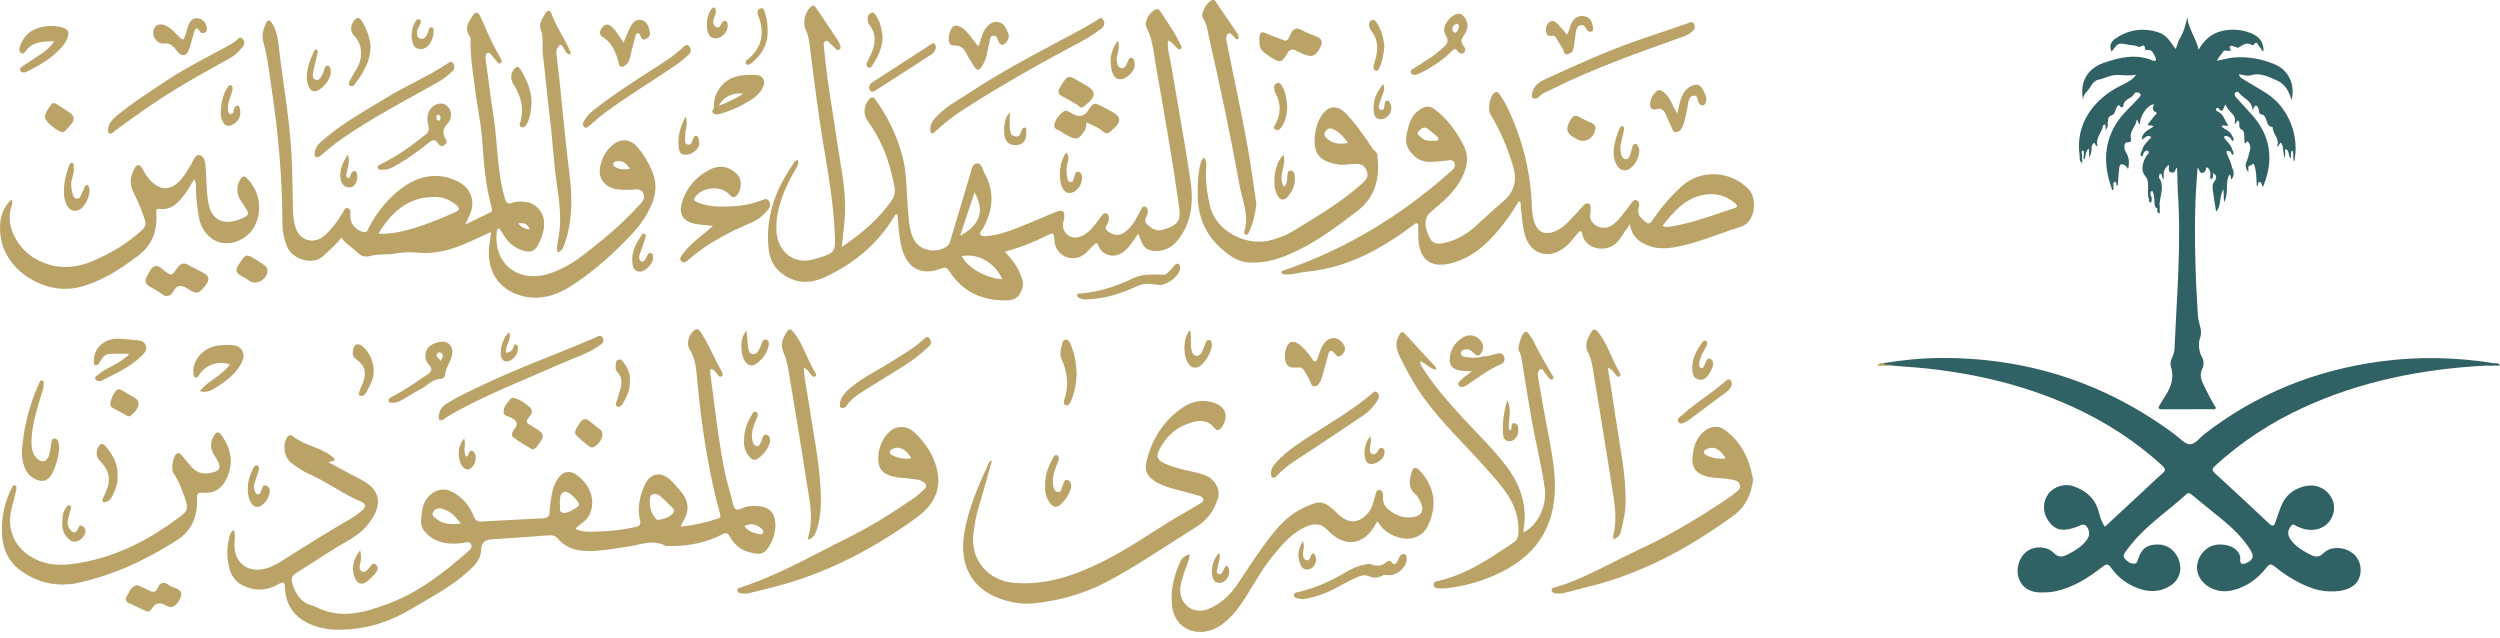 <svg width="200" height="51" viewBox="0 0 200 51" fill="none" xmlns="http://www.w3.org/2000/svg">
<g clip-path="url(#clip0_2017_1155)">
<path d="M198.834 29.249C193.756 29.524 188.836 30.494 184.19 32.641C181.634 33.822 179.307 35.351 177.223 37.249C176.974 37.476 176.913 37.605 177.203 37.867C178.653 39.188 180.086 40.527 181.514 41.874C181.771 42.117 181.913 42.134 182.033 41.778C182.177 41.348 182.321 40.918 182.487 40.496C182.816 39.656 183.448 39.149 184.303 38.915C185.125 38.69 185.906 38.961 186.388 39.61C186.824 40.197 186.841 40.973 186.431 41.602C186.021 42.233 185.258 42.519 184.414 42.342C184.22 42.303 184.039 42.204 183.847 42.154C183.662 42.106 183.488 41.807 183.283 42.075C183.104 42.307 182.99 42.582 183.104 42.89C183.187 43.115 183.339 43.298 183.503 43.469C183.871 43.858 184.327 44.115 184.798 44.355C185.19 44.556 185.48 44.644 185.875 44.253C186.42 43.713 187.406 43.727 188.06 44.146C188.666 44.535 188.958 45.22 188.821 45.937C188.675 46.701 188.097 47.151 187.116 47.28C186.01 47.426 184.994 47.149 184.02 46.655C183.304 46.293 182.633 45.86 182.013 45.351C181.728 45.115 181.577 45.065 181.303 45.419C180.609 46.312 179.717 46.959 178.592 47.227C177.343 47.526 176.072 46.86 175.803 45.769C175.618 45.019 176.032 44.157 176.767 43.755C177.417 43.399 178.47 43.539 178.948 44.047C179.129 44.24 179.246 44.46 179.22 44.733C179.179 45.179 179.414 45.174 179.72 45.037C180.267 44.792 180.348 44.506 180.027 43.989C179.423 43.019 178.61 42.244 177.735 41.525C176.948 40.879 176.15 40.25 175.367 39.599C175.191 39.453 175.082 39.374 174.872 39.566C173.645 40.7 172.256 41.647 171.1 42.864C170.712 43.272 170.354 43.707 170.023 44.163C169.89 44.344 169.831 44.519 169.99 44.7C170.186 44.925 170.422 45.102 170.736 45.094C170.965 45.087 170.998 44.88 171.054 44.707C171.34 43.855 171.789 43.541 172.692 43.563C173.479 43.58 174.129 44.128 174.36 44.965C174.565 45.707 174.292 46.439 173.632 46.856C172.86 47.343 172.031 47.398 171.179 47.109C170.239 46.791 169.454 46.238 168.891 45.426C168.64 45.063 168.497 45.111 168.196 45.345C167.042 46.24 165.828 47.026 164.358 47.317C163.979 47.391 163.601 47.4 163.22 47.398C162.332 47.389 161.706 46.952 161.48 46.19C161.249 45.417 161.567 44.502 162.219 44.063C162.797 43.674 163.747 43.678 164.295 44.229C164.724 44.659 165.049 44.543 165.47 44.327C166.039 44.032 166.578 43.705 166.957 43.17C167.156 42.892 167.19 42.608 167.044 42.3C166.909 42.017 166.733 41.868 166.403 42.036C166.211 42.134 166 42.2 165.793 42.263C164.903 42.534 164.321 42.346 163.848 41.636C163.394 40.957 163.407 40.123 163.88 39.498C164.336 38.896 165.208 38.642 165.941 38.92C166.887 39.278 167.605 39.865 167.882 40.894C167.993 41.311 168.108 41.733 168.392 42.139C169.517 41.095 170.636 40.057 171.75 39.022C172.162 38.64 172.559 38.236 172.991 37.876C173.278 37.636 173.244 37.489 172.984 37.251C170.821 35.273 168.39 33.709 165.723 32.505C162.051 30.848 158.189 29.915 154.197 29.485C153.277 29.387 152.352 29.332 151.43 29.258C151.249 29.164 151.053 29.232 150.865 29.21C150.767 29.199 150.643 29.221 150.669 29.055C152.193 28.799 153.728 28.644 155.272 28.638C162.171 28.607 168.414 30.619 173.965 34.742C174.371 35.043 174.805 35.55 175.215 35.541C175.62 35.532 176.013 34.986 176.414 34.678C180.548 31.494 185.221 29.625 190.378 28.922C193.459 28.5 196.527 28.572 199.593 29.068C199.41 29.411 199.065 29.083 198.84 29.252L198.834 29.249Z" fill="#306165"/>
<path d="M168.422 9.959C168.361 9.985 168.249 10.003 168.245 10.035C168.164 10.603 167.613 11.036 167.802 11.678C167.573 11.713 167.676 11.431 167.508 11.433C167.395 11.525 167.358 11.66 167.321 11.798C167.275 11.872 167.246 11.973 167.124 11.907C166.943 11.942 166.959 12.121 166.882 12.235C166.786 12.267 166.741 12.215 166.712 12.132C166.664 12.034 166.612 11.983 166.542 12.117C166.435 12.197 166.658 12.455 166.372 12.442C165.995 9.926 167.504 7.95 169.564 6.899C170.04 6.657 170.55 6.469 170.886 5.973C170.397 6.08 169.909 6.01 169.438 5.997C168.84 5.98 168.376 6.279 167.842 6.386C167.643 6.425 167.401 6.624 167.268 6.893C167.081 7.268 166.623 7.489 166.649 7.998C166.352 6.576 166.983 5.486 168.306 5.025C169.597 4.576 170.89 4.283 172.224 4.844C172.449 4.938 172.504 4.811 172.456 4.648C172.405 4.479 172.286 4.331 172.207 4.169C172.072 3.894 171.625 4.082 171.614 3.934C171.568 3.355 171.241 3.831 171.091 3.748C170.866 3.623 170.637 3.643 170.412 3.599C169.466 3.416 169.473 3.379 168.93 4.137C168.736 3.724 168.819 3.377 169.209 3.104C170.277 2.361 171.437 2.191 172.678 2.59C173.332 2.8 173.653 3.368 174.034 3.914C174.22 3.65 174.217 3.335 174.366 3.11C174.712 2.582 174.837 1.99 174.989 1.365C175.053 2.302 175.678 3.003 175.892 3.979C176.346 3.167 176.952 2.658 177.761 2.477C178.533 2.304 179.315 2.35 180.061 2.647C180.781 2.935 181.09 3.379 181.084 4.093C180.896 4.054 180.892 3.853 180.781 3.765C180.635 3.654 180.578 3.15 180.262 3.619C180.251 3.634 180.168 3.617 180.131 3.593C179.717 3.329 179.414 3.623 179.091 3.8C178.969 3.868 178.892 3.748 178.794 3.746C178.646 3.741 178.448 3.51 178.358 3.829C178.328 4.137 178.022 3.899 177.916 4.051C177.793 4.209 177.669 4.366 177.554 4.528C177.49 4.615 177.442 4.711 177.355 4.862C177.824 4.768 178.232 4.65 178.646 4.608C179.786 4.493 180.888 4.704 181.943 5.13C183.083 5.591 183.644 6.779 183.325 8.017C183.142 7.343 182.809 6.722 182.194 6.458C181.533 6.174 180.859 5.77 180.035 6.034C179.808 6.107 179.438 5.984 179.108 5.941C179.178 6.227 179.403 6.303 179.575 6.41C180.188 6.794 180.829 7.14 181.431 7.541C183.103 8.66 183.99 10.935 183.528 12.934C183.378 12.63 183.557 12.315 183.371 12.014C183.199 12.232 183.328 12.46 183.245 12.674C183.033 12.457 183.175 12.075 182.874 11.931C182.865 11.927 182.844 11.942 182.833 11.953C182.82 11.966 182.815 11.983 182.806 12.001C182.519 12.034 182.752 11.743 182.61 11.686C182.392 11.036 182.359 11.796 182.15 11.717C182.445 11.119 181.799 10.728 181.812 10.164C181.165 10.136 181.489 9.225 180.875 9.136C180.678 9.107 180.75 8.823 180.672 8.666C180.493 8.312 180.373 8.395 180.209 8.839C180.172 8.046 179.518 7.906 179.182 7.487C179.115 7.402 178.951 7.244 178.821 7.415C178.722 7.541 178.794 7.692 178.899 7.808C179.289 8.236 179.677 8.668 180.072 9.092C181.629 10.758 181.971 12.785 181.032 14.958C180.912 14.829 180.957 14.571 180.768 14.56C180.552 14.547 180.737 14.825 180.547 14.89C180.499 14.283 180.532 13.672 180.299 13.093C180.151 13.169 180.009 13.244 179.867 13.318C179.579 13.239 179.736 13.043 179.752 12.883C179.841 12.571 179.946 12.263 180.013 11.946C180.066 11.708 179.978 11.486 179.819 11.302C179.815 11.298 179.671 11.413 179.575 11.486C179.523 11.101 179.579 10.492 179.398 10.411C178.964 10.219 179.25 9.869 179.078 9.666C178.868 9.599 178.975 9.917 178.751 9.891C179.025 9.144 178.19 8.972 178.06 8.356C177.833 8.513 177.898 9.212 177.473 8.649C177.453 8.625 177.303 8.649 177.288 8.681C177.244 8.771 177.307 8.874 177.386 8.906C177.898 9.118 177.974 9.64 178.267 10.053C178.062 10.127 177.887 9.948 177.711 10.103C177.983 10.387 178.459 10.463 178.578 10.907C178.613 11.029 178.557 11.062 178.445 11.04C178.282 10.959 178.138 10.774 177.903 10.953C178.088 11.326 178.509 11.553 178.578 11.997C178.611 12.123 178.552 12.156 178.439 12.136C178.151 11.988 178.044 12.069 178.179 12.368C178.336 12.715 178.498 13.058 178.574 13.434C178.65 13.68 178.677 13.908 178.345 13.984C177.974 14.659 178.341 15.458 177.924 16.177C177.909 15.851 177.896 15.561 177.876 15.124C177.501 15.788 177.73 16.485 177.288 16.926C177.209 16.425 177.111 15.882 177.043 15.338C177.006 15.047 176.932 14.761 177.179 14.475C177.285 14.351 177.427 13.984 177.028 13.87C176.963 13.938 176.899 13.94 176.836 13.868C176.801 13.669 176.762 13.473 176.524 13.372C176.444 13.552 176.468 13.82 176.171 13.829C175.938 13.835 175.977 13.608 175.807 13.405C175.746 14.366 175.668 15.24 175.637 16.113C175.534 19.166 175.644 22.217 175.829 25.264C175.866 25.856 176.232 26.424 176.008 27.026C175.886 27.354 175.899 27.664 175.953 27.985C175.984 28.162 176.038 28.343 176.125 28.496C176.319 28.841 176.341 29.18 176.173 29.536C175.999 29.907 176.043 30.254 176.217 30.628C176.54 31.318 176.878 31.997 177.277 32.637C177.185 32.807 177.041 32.735 176.93 32.735C175.622 32.742 174.316 32.733 173.007 32.744C172.687 32.746 172.604 32.665 172.787 32.381C172.944 32.137 173.084 31.881 173.243 31.639C173.714 30.925 173.943 30.171 173.672 29.315C173.607 29.105 173.637 28.893 173.736 28.68C173.84 28.452 173.945 28.201 173.956 27.957C174.139 23.761 174.514 19.568 174.226 15.362C174.183 14.716 174.22 14.065 174.154 13.401C173.98 13.538 174.067 13.87 173.716 13.796C173.358 13.722 173.583 13.421 173.489 13.185C173.247 13.399 173.123 13.597 173.088 13.855C172.992 13.951 172.876 13.77 172.783 13.877C172.763 13.999 172.682 14.159 172.733 14.235C173.175 14.91 172.818 15.591 172.772 16.268C172.632 16.375 172.863 16.646 172.584 16.69C172.373 16.57 172.355 16.367 172.355 16.152C172.353 15.851 172.327 15.554 172.194 15.268C172 15.316 172.046 15.473 172.039 15.607C172.039 15.733 172.181 15.91 171.917 15.938C171.695 15.347 172.033 14.608 171.653 14.135C171.296 13.687 171.374 13.338 171.494 12.914C171.538 12.761 171.644 12.626 171.712 12.477C171.773 12.346 172.046 12.23 171.847 12.084C171.662 11.948 171.535 12.158 171.448 12.324C171.237 12.337 171.333 12.202 171.344 12.106C171.429 11.625 171.786 11.328 172.109 10.975C171.784 10.697 171.61 11.064 171.344 11.167C171.374 10.533 171.908 10.396 172.279 10.121C172.144 9.972 171.98 10.086 171.839 10.009C171.847 9.968 171.845 9.913 171.871 9.88C172.037 9.666 172.209 9.457 172.379 9.245C172.449 9.157 172.65 9.057 172.445 8.963C172.085 8.799 172.277 8.561 172.312 8.336C171.801 8.387 171.169 9.284 171.2 9.924C171.012 9.898 171.099 9.682 170.934 9.568C170.89 10.112 170.382 10.437 170.46 11.005C170.476 11.121 170.604 11.396 170.175 11.387C169.922 11.381 169.87 11.859 170.059 12.156C170.319 12.562 170.378 12.992 170.242 13.536C170.133 13.244 169.843 13.119 169.71 13.145C169.518 13.182 169.54 13.501 169.516 13.709C169.473 14.087 169.449 14.464 169.416 14.831C169.191 14.938 169.431 14.312 169.074 14.63C168.949 14.696 169.126 14.941 168.888 14.938C168.092 12.604 168.443 10.518 170.229 8.74C170.513 8.459 170.792 8.175 171.06 7.88C171.16 7.771 171.346 7.633 171.189 7.476C171.075 7.36 170.809 7.356 170.746 7.491C170.561 7.889 169.996 7.882 169.891 8.354C169.872 8.439 169.8 8.777 169.562 8.448C169.486 8.341 169.381 8.504 169.333 8.592C169.198 8.836 169.226 9.162 168.832 9.271C168.653 9.321 168.624 9.668 168.616 9.909C168.566 10.005 168.496 10.001 168.415 9.95L168.422 9.959Z" fill="#306165"/>
<path d="M79.344 36.884C79.004 38.086 78.681 39.291 78.319 40.486C78.086 41.255 77.938 42.036 77.861 42.831C77.672 44.84 79.085 46.459 81.11 46.629C83.69 46.845 86.001 46.031 88.254 44.906C90.079 43.995 91.76 42.851 93.485 41.774C94.254 41.294 95.052 40.859 95.831 40.394C96.012 40.285 96.293 40.163 96.269 39.953C96.241 39.71 95.927 39.662 95.713 39.599C95.087 39.416 94.453 39.261 93.825 39.088C93.264 38.933 92.719 38.743 92.24 38.394C91.755 38.042 91.577 37.583 91.703 37.013C92.117 35.142 93.086 33.628 94.682 32.556C95.41 32.069 96.239 31.955 97.082 32.211C98.077 32.514 98.338 33.37 97.721 34.194C97.571 34.395 97.399 34.53 97.198 34.279C96.496 33.406 95.624 33.654 94.812 33.984C93.918 34.349 93.247 35.032 92.785 35.889C92.453 36.502 92.556 36.799 93.197 37.088C93.962 37.433 94.782 37.594 95.595 37.784C96.193 37.924 96.79 38.057 97.189 38.621C97.49 39.049 97.569 39.475 97.407 39.955C97.104 40.866 96.568 41.613 95.752 42.121C93.428 43.574 91.165 45.133 88.753 46.437C86.854 47.463 84.8 48.064 82.643 48.271C81.743 48.359 80.868 48.202 80.022 47.902C77.669 47.07 76.743 45.133 77.135 42.7C77.458 40.698 78.269 38.841 79.119 37.009C79.148 36.948 79.207 36.9 79.252 36.845C79.283 36.856 79.316 36.867 79.346 36.878L79.344 36.884Z" fill="#BBA367"/>
<path d="M114.88 29.588C114.374 29.481 114.073 29.075 113.611 28.893C113.6 29.171 113.765 29.35 113.885 29.54C114.782 30.935 115.867 32.178 116.988 33.394C118.181 34.687 119.461 35.904 120.525 37.317C121.659 38.824 122.2 40.477 121.888 42.368C121.877 42.438 121.888 42.512 121.888 42.591C123.046 41.995 123.774 40.429 123.58 39.051C123.31 37.144 122.825 35.281 122.498 33.388C122.245 31.922 122.012 30.455 121.772 28.987C121.72 28.666 121.689 28.347 121.506 28.057C121.375 27.849 121.733 26.738 121.934 26.596C122.102 26.476 122.208 26.572 122.296 26.696C122.442 26.904 122.597 27.111 122.706 27.338C123.137 28.24 123.639 29.103 124.156 29.959C124.228 30.079 124.367 30.23 124.206 30.339C124.066 30.433 123.942 30.282 123.846 30.171C123.776 30.088 123.726 29.985 123.65 29.911C123.512 29.778 123.432 29.452 123.248 29.535C123.015 29.64 123 29.939 123.05 30.212C123.27 31.427 123.467 32.645 123.698 33.855C123.977 35.316 124.284 36.782 124.374 38.262C124.576 41.654 123.248 44.207 120.133 45.753C118.748 46.441 117.309 46.878 115.782 47.053C115.584 47.074 115.383 47.072 115.185 47.07C114.984 47.07 114.755 47.07 114.701 46.819C114.638 46.524 114.899 46.511 115.08 46.469C116.607 46.12 117.967 45.406 119.282 44.587C119.882 44.211 120.466 43.812 121.057 43.423C121.367 43.22 121.46 42.973 121.478 42.569C121.567 40.346 120.161 38.904 118.853 37.43C117.18 35.545 115.329 33.816 113.848 31.761C113.168 30.817 112.625 29.795 112.095 28.758C111.775 28.133 111.55 27.605 111.868 26.943C112.097 26.465 112.187 26.46 112.529 26.84C113.242 27.635 113.977 28.413 114.703 29.199C114.786 29.289 114.912 29.354 114.886 29.588H114.88Z" fill="#BBA367"/>
<path d="M15.534 14.331C15.285 14.737 15.093 15.104 14.851 15.436C14.33 16.154 13.778 16.84 12.741 16.711C12.514 16.683 12.483 16.79 12.501 17.004C12.627 18.448 12.165 19.636 10.977 20.518C9.555 21.573 8.079 22.538 6.341 22.971C3.604 23.654 0.453 21.667 0.061 18.989C-0.098 17.908 0.002 16.816 0.933 15.947C1.044 16.266 0.909 16.504 0.852 16.729C0.449 18.349 1.631 19.961 2.645 20.588C4.178 21.536 5.772 21.577 7.383 20.898C8.844 20.282 10.2 19.479 11.376 18.391C11.644 18.142 11.694 17.924 11.585 17.581C11.343 16.814 11.027 16.085 10.669 15.37C10.379 14.79 10.397 14.215 10.684 13.643C10.772 13.468 10.841 13.232 11.068 13.224C11.271 13.217 11.352 13.433 11.439 13.586C11.618 13.905 11.809 14.209 12.067 14.471C12.834 15.248 13.626 15.255 14.383 14.466C14.762 14.071 15.019 13.586 15.307 13.123C15.482 12.844 15.588 12.337 15.957 12.416C16.386 12.505 16.43 13.025 16.456 13.418C16.519 14.359 16.506 15.303 16.672 16.238C16.99 18.022 18.43 18.006 19.672 17.316C19.904 17.188 19.864 16.984 19.751 16.799C19.59 16.537 19.417 16.279 19.245 16.023C18.901 15.512 18.907 14.785 19.26 14.292C19.406 14.088 19.533 14.043 19.738 14.246C20.769 15.266 21.031 16.775 20.383 18.066C19.912 19.007 18.767 19.601 17.758 19.43C16.833 19.275 16.057 18.384 15.905 17.332C15.791 16.541 15.645 15.755 15.687 14.949C15.697 14.75 15.636 14.569 15.534 14.329V14.331Z" fill="#BBA367"/>
<path d="M95.179 44.325C95.133 44.939 94.847 45.397 94.704 45.898C94.584 46.317 94.427 46.725 94.416 47.166C94.389 48.398 95.506 49.178 96.646 48.726C97.721 48.3 98.487 47.514 99.108 46.572C99.989 45.238 100.857 43.895 101.86 42.646C102.514 41.831 103.258 41.123 104.213 40.658C105.615 39.975 105.918 40.014 107.019 41.106C107.874 41.956 108.772 41.897 109.516 40.947C109.699 40.713 109.799 40.442 109.875 40.158C109.932 39.949 109.98 39.734 110.05 39.529C110.102 39.379 110.148 39.178 110.355 39.202C110.567 39.226 110.665 39.429 110.645 39.606C110.588 40.121 110.724 40.508 111.16 40.829C111.679 41.213 112.219 41.444 112.874 41.388C113.728 41.313 113.997 40.866 113.615 40.11C113.51 39.903 113.393 39.678 113.223 39.529C112.605 38.994 112.765 38.354 112.948 37.719C113.059 37.334 113.301 37.354 113.552 37.618C114.784 38.907 115.017 40.477 114.217 42.091C113.776 42.98 112.817 43.314 111.742 42.951C111.086 42.731 110.571 42.322 110.198 41.722C110.148 41.776 110.12 41.798 110.104 41.827C109.202 43.615 107.606 43.888 106.223 42.425C105.717 41.89 105.244 41.844 104.625 42.082C103.432 42.539 102.647 43.482 101.873 44.415C101.036 45.421 100.401 46.575 99.708 47.684C99.198 48.503 98.639 49.287 97.859 49.881C97.385 50.239 96.862 50.488 96.271 50.543C94.93 50.665 93.908 49.811 93.761 48.461C93.624 47.195 93.923 46.009 94.451 44.869C94.586 44.578 94.839 44.458 95.179 44.325Z" fill="#BBA367"/>
<path d="M5 46.767C3.79 46.752 2.698 46.387 1.725 45.703C0.498 44.838 0.107 43.589 0.151 42.139C0.184 41.065 0.434 40.058 0.91 39.103C0.967 38.99 0.997 38.774 1.18 38.828C1.342 38.876 1.328 39.077 1.298 39.213C1.187 39.706 1.052 40.195 0.927 40.687C0.476 42.469 1.267 44.022 2.929 44.779C4.183 45.352 5.43 45.216 6.71 44.969C9.497 44.434 11.934 43.155 14.193 41.49C15.094 40.827 15.098 40.728 14.73 39.665C14.51 39.029 14.263 38.407 13.875 37.85C13.67 37.555 13.832 36.557 14.102 36.325C14.311 36.146 14.433 36.312 14.551 36.446C14.813 36.747 15.059 37.062 15.325 37.358C15.842 37.937 16.481 37.977 17.17 37.752C17.538 37.632 17.654 37.389 17.492 37.033C17.41 36.852 17.318 36.673 17.203 36.511C16.81 35.965 16.773 35.428 17.107 34.856C17.296 34.53 17.499 34.504 17.724 34.821C18.476 35.871 18.701 36.985 18.166 38.208C17.798 39.053 17.185 39.496 16.25 39.422C15.879 39.392 15.746 39.422 15.763 39.896C15.814 41.276 15.373 42.443 14.128 43.235C11.612 44.838 8.947 46.072 6.012 46.675C5.905 46.697 5.799 46.719 5.692 46.725C5.456 46.743 5.221 46.749 4.998 46.76L5 46.767Z" fill="#BBA367"/>
<path d="M100.508 16.334C100.427 17.098 100.253 17.856 99.917 18.568C99.867 18.673 99.808 18.826 99.644 18.771C99.514 18.727 99.525 18.581 99.553 18.489C99.945 17.207 99.383 16.023 99.163 14.811C98.445 10.85 97.615 6.912 96.72 2.986C96.598 2.446 96.572 1.909 96.225 1.433C95.994 1.114 96.609 0.055 97.002 0.002C97.196 -0.024 97.244 0.114 97.324 0.232C97.854 1.013 98.386 1.793 98.916 2.575C98.977 2.664 99.045 2.756 99.075 2.859C99.099 2.937 99.102 3.066 99.056 3.112C98.951 3.215 98.864 3.099 98.788 3.029C98.709 2.955 98.644 2.865 98.567 2.787C98.319 2.54 98.175 2.693 98.109 2.94C98.075 3.071 98.114 3.228 98.14 3.37C98.768 6.572 99.501 9.753 100.015 12.979C100.192 14.089 100.344 15.202 100.51 16.334H100.508Z" fill="#BBA367"/>
<path d="M57.036 18.072C56.521 18.015 56.094 17.987 55.673 17.917C54.661 17.751 54.267 17.133 54.565 16.163C54.921 15.012 55.671 14.163 56.715 13.599C57.605 13.119 58.492 13.331 59.088 14.091C59.404 14.495 59.273 15.431 58.848 15.715C58.595 15.884 58.447 15.661 58.303 15.512C57.636 14.822 56.175 14.964 55.608 15.766C55.442 16.002 55.566 16.078 55.756 16.163C56.399 16.449 57.084 16.532 57.775 16.528C58.828 16.521 59.875 16.441 60.871 16.047C61.083 15.964 61.323 15.814 61.51 16.076C61.702 16.342 61.595 16.587 61.406 16.816C61.055 17.242 60.658 17.581 60.132 17.801C58.32 18.561 56.587 19.465 55.089 20.767C54.932 20.902 54.729 21.101 54.517 20.904C54.299 20.701 54.507 20.487 54.622 20.326C55.128 19.627 55.804 19.101 56.467 18.563C56.643 18.419 56.811 18.266 57.034 18.072H57.036Z" fill="#BBA367"/>
<path d="M45.598 4.372C45.284 4.289 45.186 4.018 45.059 3.791C44.874 3.459 44.745 3.601 44.606 3.815C44.523 3.942 44.493 4.077 44.512 4.23C44.898 7.399 45.132 10.583 45.539 13.752C45.788 15.689 45.836 17.629 45.162 19.513C45.064 19.786 44.996 20.075 44.621 20.186C44.493 19.782 44.608 19.406 44.68 19.029C44.944 17.611 44.761 16.2 44.556 14.803C44.277 12.898 44.194 10.974 43.947 9.068C43.749 7.521 43.633 5.964 43.437 4.416C43.35 3.724 43.518 3.031 43.25 2.326C43.095 1.922 43.4 1.415 43.668 1.018C43.799 0.826 44.019 0.808 44.096 1.031C44.484 2.153 45.21 3.108 45.65 4.202C45.666 4.239 45.622 4.298 45.598 4.372Z" fill="#BBA367"/>
<path d="M129.082 43.167C129.069 43.004 129.036 42.907 129.056 42.827C129.413 41.486 129.147 40.158 128.942 38.837C128.46 35.738 127.941 32.643 127.435 29.549C127.359 29.081 127.263 28.612 127.045 28.194C126.72 27.574 127.015 27.061 127.296 26.561C127.438 26.308 127.608 26.279 127.861 26.589C128.633 27.537 128.918 28.732 129.544 29.747C129.618 29.865 129.71 30.031 129.537 30.125C129.404 30.197 129.322 30.046 129.237 29.95C129.075 29.765 128.968 29.518 128.626 29.437C128.835 30.756 129.058 32.036 129.239 33.322C129.566 35.655 130.107 37.961 130.041 40.339C130.022 41.09 129.847 41.811 129.668 42.532C129.603 42.798 129.424 43.006 129.08 43.167H129.082Z" fill="#BBA367"/>
<path d="M64.303 29.404C64.349 30.404 64.567 31.304 64.7 32.212C65.032 34.473 65.507 36.716 65.64 39.002C65.708 40.145 65.697 41.289 65.333 42.403C65.219 42.752 65.064 43.023 64.685 43.184C64.67 43.088 64.637 43.016 64.654 42.962C65.13 41.398 64.724 39.858 64.493 38.325C64.068 35.51 63.582 32.704 63.126 29.891C63.03 29.297 62.914 28.709 62.668 28.159C62.389 27.539 62.651 27.021 62.962 26.526C63.089 26.323 63.242 26.274 63.462 26.541C64.262 27.513 64.55 28.751 65.21 29.791C65.278 29.895 65.35 30.037 65.195 30.12C65.053 30.197 64.96 30.064 64.881 29.97C64.733 29.791 64.63 29.57 64.303 29.402V29.404Z" fill="#BBA367"/>
<path d="M74.425 10.31C74.436 9.861 74.706 9.535 75.001 9.238C75.748 8.48 76.688 7.989 77.567 7.41C80.511 5.464 83.659 3.883 86.756 2.21C87.074 2.038 87.375 1.833 87.693 1.66C87.861 1.568 88.038 1.28 88.238 1.566C88.413 1.817 88.369 2.086 88.108 2.285C87.645 2.638 87.163 2.964 86.651 3.237C83.35 4.993 80.09 6.818 76.945 8.847C76.193 9.332 75.513 9.898 74.848 10.49C74.756 10.57 74.671 10.71 74.529 10.651C74.388 10.592 74.449 10.431 74.425 10.306V10.31Z" fill="#BBA367"/>
<path d="M35.102 33.325C35.119 32.822 35.392 32.486 35.806 32.237C36.772 31.658 37.793 31.182 38.809 30.704C41.711 29.337 44.735 28.258 47.677 26.983C47.849 26.908 48.065 26.712 48.224 27.039C48.364 27.325 48.215 27.465 48.002 27.616C47.042 28.295 45.922 28.631 44.866 29.099C42.101 30.326 39.275 31.416 36.611 32.862C36.227 33.069 35.852 33.285 35.497 33.536C35.252 33.709 35.087 33.67 35.102 33.322V33.325Z" fill="#BBA367"/>
<path d="M122.553 7.495C122.678 6.927 123.057 6.593 123.561 6.362C126.051 5.219 128.541 4.077 131.138 3.186C132.442 2.738 133.746 2.293 135.05 1.852C135.207 1.799 135.386 1.662 135.519 1.913C135.643 2.149 135.582 2.326 135.399 2.492C135.209 2.666 135.002 2.806 134.758 2.894C131.188 4.169 127.608 5.42 124.202 7.109C123.811 7.303 123.399 7.445 123.085 7.768C122.981 7.877 122.835 7.932 122.686 7.873C122.514 7.803 122.553 7.637 122.553 7.493V7.495Z" fill="#BBA367"/>
<path d="M8.673 10.181C8.711 9.902 8.95 9.585 9.264 9.323C10.564 8.238 11.992 7.334 13.399 6.401C14.96 5.366 16.643 4.543 18.283 3.645C18.508 3.523 18.719 3.392 18.913 3.221C19.046 3.103 19.199 2.872 19.406 3.097C19.582 3.291 19.58 3.54 19.415 3.748C19.142 4.09 18.83 4.403 18.449 4.619C17.315 5.268 16.163 5.886 15.034 6.547C12.995 7.742 11.05 9.079 9.158 10.494C9.04 10.581 8.935 10.775 8.741 10.664C8.612 10.59 8.621 10.452 8.673 10.181Z" fill="#BBA367"/>
<path d="M25.165 12.28C25.211 11.699 25.597 11.413 25.957 11.105C27.44 9.83 29.147 8.9 30.802 7.882C32.442 6.873 34.227 6.128 35.832 5.06C35.968 4.971 36.127 4.842 36.249 5.049C36.377 5.268 36.393 5.521 36.19 5.702C35.854 6.006 35.512 6.303 35.113 6.528C32.854 7.808 30.551 9.007 28.369 10.42C27.453 11.014 26.563 11.638 25.752 12.37C25.617 12.492 25.479 12.634 25.277 12.562C25.117 12.505 25.181 12.35 25.165 12.283V12.28Z" fill="#BBA367"/>
<path d="M101.68 37.83C101.686 37.455 101.909 37.193 102.144 36.937C102.964 36.046 103.98 35.406 104.987 34.76C106.588 33.731 108.232 32.766 109.697 31.538C109.833 31.425 109.983 31.191 110.197 31.425C110.367 31.61 110.343 31.818 110.208 32.025C109.898 32.502 109.527 32.923 109.054 33.24C107.231 34.458 105.413 35.688 103.572 36.88C103.047 37.219 102.58 37.605 102.153 38.053C102.053 38.158 101.928 38.274 101.776 38.182C101.656 38.11 101.691 37.957 101.682 37.832L101.68 37.83Z" fill="#BBA367"/>
<path d="M1.757 36.015C1.895 34.135 2.366 32.337 3.146 30.618C3.192 30.516 3.238 30.407 3.375 30.444C3.51 30.479 3.502 30.605 3.499 30.715C3.497 31.123 3.329 31.492 3.216 31.872C2.867 33.056 2.501 34.237 2.52 35.493C2.527 35.921 2.623 36.327 2.928 36.646C3.318 37.054 3.748 36.969 3.92 36.425C4.023 36.1 4.04 35.751 4.106 35.412C4.134 35.27 4.165 35.098 4.339 35.082C4.533 35.063 4.618 35.231 4.675 35.384C4.908 35.995 4.383 37.867 3.861 38.288C3.556 38.535 3.223 38.505 2.887 38.36C2.071 38.011 1.868 37.284 1.759 36.506C1.738 36.347 1.757 36.179 1.757 36.017V36.015Z" fill="#BBA367"/>
<path d="M102.792 28.413C102.797 28.369 102.794 28.238 102.823 28.116C103.01 27.264 103.462 27.114 104.105 27.69C104.458 28.007 104.757 28.372 105.014 28.769C105.165 29.001 105.28 28.963 105.381 28.723C105.553 28.306 105.644 27.856 105.921 27.481C106.379 26.86 107.149 26.915 107.507 27.594C107.677 27.915 107.616 28.16 107.33 28.402C107.012 28.671 106.909 28.422 106.741 28.234C106.523 27.992 106.351 27.998 106.261 28.354C106.137 28.846 105.998 29.333 105.862 29.822C105.81 30.014 105.76 30.208 105.684 30.39C105.583 30.623 105.466 30.885 105.173 30.901C104.851 30.918 104.881 30.584 104.768 30.398C104.617 30.152 104.491 29.89 104.338 29.645C104.214 29.448 104.048 29.365 103.789 29.398C103.067 29.485 102.781 29.21 102.794 28.409L102.792 28.413Z" fill="#BBA367"/>
<path d="M12.477 21.269C12.789 21.291 12.953 21.507 13.151 21.658C13.712 22.079 13.72 22.082 14.115 21.529C14.495 20.996 14.662 20.966 15.236 21.289C15.567 21.474 15.914 21.634 16.248 21.813C16.747 22.082 16.804 22.368 16.455 22.811C15.888 23.527 15.774 23.573 15.046 23.115C14.56 22.809 14.191 22.717 13.858 23.313C13.622 23.735 13.284 23.803 12.874 23.475C12.608 23.261 12.296 23.102 11.996 22.936C11.61 22.724 11.549 22.431 11.771 22.075C11.967 21.765 12.065 21.357 12.48 21.271L12.477 21.269Z" fill="#BBA367"/>
<path d="M86.932 9.799C86.882 10.024 86.912 10.236 86.781 10.434C86.28 11.188 86.101 11.24 85.312 10.793C85.2 10.729 85.081 10.679 84.987 10.596C84.766 10.402 84.296 10.365 84.341 10.026C84.398 9.605 84.679 9.233 85.035 8.956C85.179 8.845 85.325 8.823 85.484 8.928C85.591 8.995 85.704 9.052 85.815 9.113C86.346 9.41 86.774 9.297 87.1 8.775C87.44 8.229 87.564 8.194 88.144 8.504C88.495 8.692 88.859 8.86 89.189 9.08C89.622 9.373 89.646 9.69 89.306 10.079C89.175 10.227 89.023 10.358 88.877 10.493C88.663 10.688 88.458 10.729 88.218 10.507C87.854 10.17 87.383 10.015 86.934 9.801L86.932 9.799Z" fill="#BBA367"/>
<path d="M78.269 3.717C78.487 3.241 78.509 2.767 78.771 2.389C79.028 2.018 79.333 1.69 79.831 1.758C80.315 1.823 80.474 2.254 80.64 2.632C80.746 2.872 80.712 3.143 80.526 3.35C80.299 3.603 80.066 3.73 79.874 3.302C79.789 3.112 79.75 2.826 79.473 2.854C79.165 2.887 79.209 3.202 79.15 3.411C78.982 4.018 78.963 4.671 78.607 5.222C78.296 5.704 78.156 5.702 77.866 5.215C77.681 4.903 77.471 4.604 77.312 4.278C77.109 3.865 76.826 3.619 76.344 3.64C76.017 3.656 75.89 3.448 75.893 3.156C75.893 2.994 75.925 2.832 75.962 2.673C76.115 2 76.514 1.865 77.064 2.293C77.541 2.666 77.825 3.21 78.269 3.715V3.717Z" fill="#BBA367"/>
<path d="M100.75 3.059C100.784 2.734 100.811 2.435 101.286 2.664C101.709 2.867 102.171 2.99 102.599 3.186C102.884 3.317 103.033 3.247 103.129 2.97C103.153 2.902 103.203 2.845 103.229 2.778C103.412 2.306 103.682 2.144 104.173 2.424C104.548 2.638 104.969 2.769 105.368 2.942C105.743 3.103 105.824 3.363 105.649 3.734C105.285 4.512 104.947 4.645 104.173 4.287C104.042 4.226 103.905 4.173 103.78 4.099C103.434 3.892 103.207 3.892 102.961 4.306C102.529 5.038 102.394 5.036 101.681 4.586C100.83 4.051 100.734 3.892 100.747 3.055L100.75 3.059Z" fill="#BBA367"/>
<path d="M15.986 31.287C16.684 30.407 17.788 30.055 18.394 29.142C17.397 28.858 16.473 29.179 15.956 29.959C15.877 30.079 15.812 30.252 15.638 30.195C15.481 30.142 15.485 29.97 15.474 29.822C15.398 28.812 16.22 27.845 17.373 27.655C17.798 27.585 18.243 27.587 18.675 27.624C19.305 27.677 19.648 28.271 19.401 28.852C18.974 29.854 18.134 30.457 17.251 31.016C16.891 31.245 16.538 31.453 15.986 31.287Z" fill="#BBA367"/>
<path d="M46.897 10.236C46.546 10.127 46.613 9.863 46.72 9.679C46.918 9.334 47.189 9.041 47.507 8.79C49.149 7.5 50.911 6.384 52.666 5.259C53.325 4.837 53.966 4.401 54.55 3.876C54.703 3.741 54.884 3.44 55.135 3.704C55.364 3.946 55.259 4.23 55.039 4.427C54.701 4.726 54.35 5.016 53.977 5.27C52.13 6.521 50.222 7.679 48.421 8.996C48.013 9.295 47.647 9.651 47.256 9.976C47.147 10.068 47.025 10.144 46.899 10.236H46.897Z" fill="#BBA367"/>
<path d="M104.267 47.935C104.173 47.928 104.136 47.93 104.102 47.922C103.879 47.867 103.541 47.88 103.511 47.64C103.478 47.382 103.818 47.382 104.014 47.332C105.266 47 106.446 46.513 107.553 45.836C108.048 45.535 108.572 45.277 109.152 45.17C109.311 45.141 109.496 45.076 109.629 45.128C110.104 45.314 110.527 45.336 110.924 44.953C111.025 44.857 111.197 44.807 111.312 44.96C111.572 45.305 111.692 45.054 111.818 44.849C111.884 44.742 111.919 44.615 111.984 44.508C112.065 44.375 112.198 44.29 112.35 44.331C112.52 44.377 112.523 44.547 112.531 44.691C112.571 45.386 111.646 46.163 110.964 45.998C110.824 45.962 110.719 45.98 110.606 46.043C110.231 46.257 109.852 46.244 109.459 46.083C109.088 45.93 108.739 46.096 108.419 46.244C107.845 46.511 107.292 46.823 106.731 47.118C105.938 47.533 105.094 47.793 104.269 47.937L104.267 47.935Z" fill="#BBA367"/>
<path d="M10.296 28.305C9.775 28.305 9.256 28.277 8.742 28.314C8.365 28.343 8.166 28.651 7.987 28.959C7.909 29.094 7.804 29.273 7.614 29.201C7.449 29.14 7.512 28.948 7.512 28.812C7.521 27.784 8.432 27.021 9.557 27.098C10.009 27.128 10.46 27.166 10.909 27.207C11.223 27.235 11.539 27.29 11.662 27.637C11.773 27.954 11.607 28.196 11.391 28.413C10.464 29.345 9.276 29.863 8.136 30.452C7.966 30.54 7.743 30.505 7.641 30.343C7.521 30.155 7.745 30.059 7.85 29.972C8.524 29.415 9.387 29.157 10.052 28.585C10.142 28.509 10.288 28.482 10.292 28.301L10.296 28.305Z" fill="#BBA367"/>
<path d="M67.225 32.117C67.288 31.774 67.585 31.416 67.947 31.099C68.98 30.192 70.236 29.631 71.381 28.893C72.249 28.332 73.165 27.843 73.915 27.113C74.059 26.973 74.227 26.886 74.377 27.091C74.538 27.314 74.51 27.552 74.305 27.727C73.823 28.14 73.354 28.579 72.829 28.928C71.802 29.612 70.736 30.234 69.695 30.898C68.996 31.346 68.237 31.721 67.744 32.435C67.65 32.571 67.508 32.695 67.33 32.634C67.164 32.577 67.164 32.416 67.225 32.114V32.117Z" fill="#BBA367"/>
<path d="M4.335 3.296C3.406 3.313 2.586 3.32 2.043 4.11C1.962 4.226 1.836 4.35 1.679 4.239C1.531 4.134 1.513 3.962 1.568 3.794C1.775 3.165 2.137 2.636 2.745 2.361C3.421 2.057 4.149 2.007 4.875 2.167C5.477 2.298 5.606 2.595 5.344 3.162C5.1 3.689 4.675 4.064 4.25 4.433C3.628 4.973 2.9 5.346 2.174 5.724C1.969 5.831 1.731 5.838 1.631 5.67C1.5 5.453 1.749 5.333 1.903 5.228C2.385 4.905 2.88 4.599 3.358 4.267C3.711 4.023 4.049 3.754 4.335 3.293V3.296Z" fill="#BBA367"/>
<path d="M134.181 9.083C134.277 8.675 134.334 8.356 134.428 8.048C134.594 7.513 134.851 7.041 135.42 6.831C135.764 6.705 136.041 6.805 136.205 7.12C136.395 7.484 136.641 7.871 136.414 8.295C136.283 8.537 135.952 8.43 135.854 8.12C135.788 7.917 135.81 7.642 135.507 7.655C135.191 7.67 135.115 7.947 135.067 8.198C134.945 8.821 134.868 9.45 134.637 10.048C134.53 10.323 134.395 10.551 134.086 10.572C133.782 10.594 133.798 10.293 133.702 10.118C133.562 9.865 133.451 9.594 133.34 9.325C133.174 8.93 133.019 8.578 132.452 8.742C132.151 8.83 131.986 8.609 132.007 8.29C132.034 7.908 132.21 7.598 132.478 7.336C132.725 7.096 132.936 7.238 133.146 7.412C133.641 7.825 133.787 8.454 134.184 9.085L134.181 9.083Z" fill="#BBA367"/>
<path d="M42.547 35.935C42.062 35.633 41.511 35.349 41.038 34.969C40.839 34.81 41.031 34.465 41.177 34.275C41.495 33.862 41.312 33.657 40.946 33.441C40.708 33.301 40.294 33.299 40.285 32.962C40.274 32.578 40.543 32.257 40.798 31.969C40.857 31.903 40.95 31.805 41.011 31.816C41.563 31.907 42.001 32.242 42.398 32.595C42.717 32.877 42.479 33.205 42.263 33.456C42.073 33.679 42.089 33.821 42.346 33.96C42.553 34.072 42.747 34.207 42.948 34.33C43.508 34.67 43.567 34.943 43.14 35.465C42.989 35.649 42.915 35.943 42.542 35.937L42.547 35.935Z" fill="#BBA367"/>
<path d="M11.027 46.815C11.335 46.959 11.651 47.096 11.956 47.251C12.244 47.4 12.467 47.389 12.604 47.055C12.809 46.559 13.118 46.511 13.537 46.823C13.679 46.928 13.86 46.987 14.03 47.046C14.412 47.184 14.617 47.4 14.433 47.828C14.167 48.446 13.766 48.721 13.358 48.477C12.835 48.162 12.447 48.175 12.12 48.728C12.026 48.885 11.871 48.985 11.655 48.881C11.217 48.664 10.772 48.461 10.33 48.254C10.066 48.132 9.979 47.941 10.146 47.69C10.373 47.347 10.474 46.867 11.027 46.812V46.815Z" fill="#BBA367"/>
<path d="M49.884 3.398C50.089 2.926 50.237 2.536 50.424 2.164C50.605 1.808 50.891 1.5 51.318 1.603C51.778 1.712 51.911 2.156 51.992 2.571C52.044 2.833 51.894 3.018 51.652 3.127C51.366 3.256 51.318 3.029 51.231 2.854C51.185 2.76 51.148 2.634 51.011 2.658C50.889 2.68 50.854 2.809 50.828 2.907C50.688 3.431 50.564 3.959 50.424 4.486C50.37 4.693 50.35 4.918 50.18 5.082C50.049 5.209 49.919 5.362 49.722 5.34C49.482 5.314 49.515 5.08 49.467 4.916C49.238 4.143 48.961 3.411 48.213 2.959C47.893 2.767 47.971 2.448 48.167 2.204C48.37 1.948 48.625 1.869 48.915 2.123C49.317 2.472 49.556 2.944 49.881 3.403L49.884 3.398Z" fill="#BBA367"/>
<path d="M94.406 21.462C94.386 22.084 93.276 22.896 92.674 22.792C92.112 22.693 91.534 22.632 90.976 22.892C89.751 23.46 88.477 23.871 87.116 23.943C86.848 23.958 86.567 23.984 86.32 23.831C86.229 23.774 86.129 23.705 86.174 23.573C86.212 23.466 86.321 23.488 86.406 23.482C87.891 23.362 89.286 22.923 90.616 22.274C91.41 21.888 92.245 21.964 93.076 21.977C93.324 21.982 93.405 21.787 93.553 21.678C93.695 21.573 93.795 21.409 93.92 21.276C94.018 21.173 94.114 21.036 94.286 21.125C94.423 21.195 94.401 21.339 94.406 21.464V21.462Z" fill="#BBA367"/>
<path d="M12.252 2.642C12.243 2.112 12.673 1.812 13.177 2.011C13.591 2.175 13.887 2.503 14.195 2.811C14.679 3.298 14.694 3.291 14.893 2.612C14.958 2.387 15.012 2.155 15.106 1.941C15.237 1.638 15.468 1.415 15.819 1.463C16.218 1.518 16.456 1.791 16.541 2.179C16.576 2.341 16.569 2.524 16.395 2.607C16.236 2.684 16.063 2.655 15.965 2.492C15.691 2.042 15.599 2.345 15.518 2.603C15.383 3.035 15.287 3.479 15.143 3.907C14.943 4.503 14.541 4.582 14.164 4.086C13.887 3.723 13.661 3.409 13.094 3.481C12.66 3.536 12.261 3.044 12.254 2.64L12.252 2.642Z" fill="#BBA367"/>
<path d="M125.36 2.78C125.583 2.404 125.585 2 125.812 1.688C126.084 1.312 126.459 1.201 126.867 1.33C127.251 1.45 127.401 1.797 127.434 2.181C127.445 2.299 127.484 2.452 127.334 2.518C127.181 2.583 127.048 2.524 126.954 2.393C126.821 2.208 126.736 1.919 126.435 2.015C126.102 2.12 126.091 2.459 126.041 2.738C125.975 3.094 125.962 3.459 125.897 3.815C125.849 4.081 125.687 4.289 125.408 4.339C125.075 4.398 125.134 4.071 125.029 3.911C124.841 3.623 124.667 3.326 124.484 3.035C124.414 2.926 124.336 2.819 124.183 2.856C123.895 2.926 123.714 2.813 123.679 2.524C123.644 2.225 123.705 1.937 123.974 1.756C124.251 1.57 124.462 1.756 124.639 1.939C124.883 2.195 125.101 2.474 125.36 2.78Z" fill="#BBA367"/>
<path d="M29.645 3.772C29.616 4.962 29.021 5.886 28.354 6.781C28.258 6.91 28.134 6.912 28.016 6.864C27.857 6.798 27.894 6.643 27.948 6.536C28.114 6.215 28.284 5.894 28.48 5.591C29.065 4.682 29.032 3.551 28.308 2.837C27.951 2.485 28.062 1.847 28.443 1.529C28.674 1.334 28.814 1.472 28.925 1.651C29.335 2.304 29.605 3.009 29.645 3.772Z" fill="#BBA367"/>
<path d="M87.51 7.572C87.398 8.002 87.03 8.253 86.698 8.528C86.45 8.734 86.312 8.443 86.138 8.354C85.752 8.153 85.388 7.91 84.998 7.716C84.629 7.532 84.592 7.299 84.81 6.98C84.891 6.86 84.952 6.727 85.035 6.607C85.405 6.065 85.51 6.041 86.086 6.368C86.432 6.565 86.784 6.757 87.117 6.976C87.316 7.104 87.477 7.284 87.507 7.572H87.51Z" fill="#BBA367"/>
<path d="M74.879 3.776C74.841 4.04 74.722 4.217 74.53 4.341C73.069 5.289 71.61 6.239 70.14 7.174C69.981 7.274 69.733 7.48 69.584 7.198C69.477 6.993 69.523 6.755 69.778 6.591C71.335 5.591 72.883 4.579 74.436 3.575C74.534 3.512 74.654 3.394 74.772 3.512C74.839 3.581 74.852 3.706 74.879 3.778V3.776Z" fill="#BBA367"/>
<path d="M86.134 29.872C86.097 30.649 85.992 31.383 85.685 32.071C85.604 32.252 85.491 32.49 85.266 32.425C85.009 32.35 85.112 32.069 85.164 31.909C85.528 30.813 85.382 29.76 84.928 28.732C84.743 28.312 84.856 27.913 84.97 27.511C85.013 27.358 85.059 27.183 85.271 27.172C85.478 27.162 85.543 27.323 85.613 27.469C85.975 28.238 86.091 29.059 86.132 29.869L86.134 29.872Z" fill="#BBA367"/>
<path d="M42.52 8.245C42.494 8.76 42.439 9.319 42.191 9.837C42.095 10.036 41.955 10.26 41.7 10.16C41.467 10.066 41.621 9.828 41.658 9.682C41.918 8.642 41.682 7.701 41.122 6.827C40.847 6.397 40.801 5.989 41.102 5.565C41.268 5.329 41.445 5.231 41.639 5.55C42.134 6.366 42.524 7.216 42.522 8.247L42.52 8.245Z" fill="#BBA367"/>
<path d="M83.616 38.878C83.583 38.072 83.825 37.393 84.187 36.753C84.272 36.605 84.351 36.303 84.593 36.432C84.784 36.535 84.695 36.792 84.621 36.98C84.44 37.435 84.259 37.887 84.228 38.389C84.22 38.538 84.237 38.675 84.255 38.817C84.285 39.064 84.359 39.324 84.623 39.363C84.911 39.407 84.902 39.092 84.994 38.915C85.101 38.706 85.096 38.299 85.415 38.406C85.744 38.518 85.731 38.891 85.622 39.21C85.474 39.651 85.207 40.02 84.88 40.337C84.553 40.654 84.237 40.599 83.973 40.217C83.683 39.798 83.566 39.33 83.616 38.878Z" fill="#BBA367"/>
<path d="M9.405 38.044C9.448 38.594 9.263 39.138 8.997 39.66C8.897 39.856 8.766 40.035 8.563 40.129C8.474 40.171 8.336 40.195 8.258 40.158C8.136 40.099 8.201 39.97 8.242 39.872C8.312 39.703 8.378 39.535 8.456 39.374C8.897 38.465 8.755 37.651 8.053 36.939C7.717 36.6 7.632 36.235 7.843 35.807C7.994 35.499 8.188 35.388 8.45 35.703C9.003 36.369 9.446 37.083 9.407 38.046L9.405 38.044Z" fill="#BBA367"/>
<path d="M21.391 21.688C21.351 22.369 20.532 22.828 19.973 22.481C19.758 22.346 19.55 22.195 19.324 22.083C18.892 21.869 18.8 21.631 19.086 21.188C19.672 20.279 19.662 20.26 20.579 20.836C21.347 21.319 21.408 21.382 21.391 21.688Z" fill="#BBA367"/>
<path d="M59.518 35.29C59.522 34.473 59.747 33.847 60.098 33.266C60.187 33.117 60.285 32.829 60.521 32.973C60.712 33.091 60.603 33.336 60.519 33.519C60.305 33.984 60.124 34.456 60.165 34.98C60.176 35.105 60.181 35.236 60.218 35.354C60.268 35.511 60.355 35.664 60.54 35.685C60.754 35.712 60.795 35.522 60.865 35.38C60.889 35.332 60.907 35.279 60.926 35.229C61.007 35.017 61.057 34.69 61.349 34.79C61.646 34.893 61.652 35.229 61.556 35.498C61.384 35.989 61.059 36.378 60.641 36.684C60.416 36.847 60.209 36.812 60.015 36.607C59.627 36.199 59.487 35.712 59.518 35.286V35.29Z" fill="#BBA367"/>
<path d="M138.539 30.732C138.507 30.99 138.345 31.186 138.138 31.341C137.122 32.106 136.104 32.863 135.083 33.621C134.996 33.684 134.896 33.733 134.8 33.783C134.614 33.877 134.401 33.96 134.263 33.748C134.13 33.547 134.331 33.409 134.457 33.296C135.297 32.542 136.217 31.894 137.126 31.232C137.449 30.998 137.748 30.73 138.057 30.476C138.158 30.393 138.267 30.308 138.4 30.383C138.524 30.45 138.546 30.581 138.544 30.73L138.539 30.732Z" fill="#BBA367"/>
<path d="M3.587 9.393C3.611 9.022 3.862 8.683 4.106 8.349C4.224 8.185 4.387 8.238 4.538 8.338C4.885 8.565 5.242 8.779 5.584 9.013C5.901 9.229 5.997 9.517 5.761 9.847C5.615 10.053 5.438 10.236 5.266 10.422C5.207 10.485 5.124 10.546 5.044 10.57C4.765 10.653 3.596 9.751 3.589 9.393H3.587Z" fill="#BBA367"/>
<path d="M5.125 15.275C5.103 14.574 5.282 13.964 5.489 13.364C5.537 13.222 5.576 12.997 5.787 13.04C5.971 13.078 5.877 13.285 5.896 13.416C5.942 13.748 5.829 14.065 5.744 14.377C5.635 14.785 5.722 15.17 5.827 15.554C5.87 15.716 5.957 15.877 6.141 15.895C6.328 15.912 6.424 15.755 6.494 15.604C6.592 15.39 6.67 15.165 6.773 14.956C6.808 14.884 6.886 14.799 6.958 14.785C7.067 14.766 7.087 14.884 7.117 14.969C7.325 15.511 6.814 16.62 6.269 16.81C5.838 16.961 5.489 16.779 5.286 16.29C5.144 15.949 5.101 15.589 5.127 15.275H5.125Z" fill="#BBA367"/>
<path d="M127.638 10.142C127.631 11.007 126.84 11.494 126.21 11.162C126.099 11.103 125.99 11.04 125.878 10.979C125.378 10.708 125.261 10.318 125.525 9.808C125.859 9.166 125.987 9.135 126.628 9.507C126.846 9.633 127.082 9.727 127.313 9.834C127.509 9.924 127.638 10.059 127.638 10.144V10.142Z" fill="#BBA367"/>
<path d="M29.897 29.73C29.905 30.317 29.585 30.87 29.275 31.425C29.173 31.608 28.987 31.759 28.78 31.641C28.586 31.532 28.763 31.344 28.8 31.202C28.848 31.01 28.955 30.835 29.027 30.649C29.343 29.837 29.21 29.254 28.495 28.741C28.185 28.518 28.196 28.269 28.248 27.989C28.335 27.507 28.654 27.406 29.029 27.721C29.537 28.144 29.914 28.981 29.899 29.732L29.897 29.73Z" fill="#BBA367"/>
<path d="M129.081 12.182C129.125 11.514 129.299 10.889 129.561 10.289C129.602 10.193 129.663 10.055 129.781 10.083C129.925 10.118 129.94 10.278 129.916 10.402C129.846 10.756 129.761 11.108 129.676 11.459C129.596 11.787 129.617 12.106 129.726 12.42C129.783 12.584 129.875 12.73 130.056 12.739C130.243 12.748 130.346 12.599 130.398 12.44C130.472 12.217 130.522 11.988 130.59 11.765C130.627 11.643 130.686 11.514 130.838 11.516C130.961 11.516 131.011 11.63 131.063 11.723C131.39 12.322 130.671 13.628 129.999 13.628C129.659 13.628 129.432 13.405 129.288 13.115C129.142 12.82 129.092 12.497 129.079 12.18L129.081 12.182Z" fill="#BBA367"/>
<path d="M8.832 32.212C8.904 31.894 9.041 31.597 9.22 31.326C9.368 31.103 9.564 31.101 9.785 31.241C10.029 31.396 10.277 31.54 10.528 31.684C10.794 31.837 11.13 31.974 11.086 32.337C11.04 32.728 10.74 33.005 10.454 33.254C10.325 33.366 10.175 33.261 10.051 33.195C9.715 33.018 9.388 32.826 9.052 32.654C8.86 32.555 8.792 32.416 8.834 32.21L8.832 32.212Z" fill="#BBA367"/>
<path d="M48.187 34.87C48.115 35.231 47.855 35.563 47.52 35.755C47.24 35.914 47.009 35.587 46.778 35.43C46.704 35.379 46.643 35.309 46.573 35.251C45.851 34.65 45.862 34.648 46.377 33.842C46.593 33.506 46.826 33.438 47.134 33.669C47.452 33.907 47.753 34.167 48.062 34.416C48.191 34.521 48.2 34.663 48.185 34.873L48.187 34.87Z" fill="#BBA367"/>
<path d="M102.674 12.379C102.97 13.257 102.153 14.091 102.733 14.951C103.001 14.678 102.957 14.351 102.992 14.047C103.012 13.875 102.981 13.645 103.247 13.65C103.467 13.654 103.553 13.831 103.579 14.021C103.672 14.722 103.415 15.314 102.949 15.807C102.702 16.07 102.434 16 102.229 15.685C101.717 14.901 101.928 13.101 102.674 12.381V12.379Z" fill="#BBA367"/>
<path d="M95.193 26.403C95.319 26.77 95.265 27.076 95.267 27.375C95.267 27.519 95.267 27.666 95.287 27.81C95.326 28.083 95.393 28.413 95.679 28.463C95.978 28.517 96.133 28.218 96.242 27.963C96.32 27.779 96.385 27.591 96.46 27.408C96.51 27.283 96.586 27.181 96.739 27.201C96.902 27.22 96.918 27.355 96.937 27.482C97.029 28.019 96.362 29.179 95.84 29.363C95.607 29.445 95.38 29.43 95.188 29.236C94.628 28.668 94.595 27.063 95.188 26.403H95.193Z" fill="#BBA367"/>
<path d="M24.543 6.152C24.545 5.39 24.828 4.761 25.103 4.13C25.138 4.049 25.192 3.953 25.295 3.966C25.45 3.985 25.426 4.13 25.408 4.221C25.328 4.61 25.212 4.992 25.14 5.383C25.075 5.739 24.854 6.259 25.269 6.39C25.594 6.493 25.794 5.986 25.916 5.641C25.975 5.475 25.99 5.224 26.222 5.263C26.455 5.302 26.453 5.573 26.468 5.759C26.509 6.285 25.766 7.202 25.251 7.292C24.994 7.338 24.837 7.207 24.732 6.993C24.595 6.711 24.527 6.414 24.543 6.15V6.152Z" fill="#BBA367"/>
<path d="M19.83 39.088C19.806 38.548 19.983 38.072 20.188 37.607C20.264 37.432 20.377 37.159 20.591 37.249C20.833 37.349 20.702 37.618 20.641 37.817C20.552 38.109 20.451 38.4 20.353 38.69C20.301 38.85 20.307 39.009 20.353 39.171C20.399 39.332 20.445 39.518 20.621 39.544C20.833 39.575 20.855 39.356 20.909 39.217C20.981 39.035 21.01 38.775 21.271 38.843C21.529 38.911 21.618 39.16 21.574 39.413C21.498 39.841 21.273 40.201 20.914 40.435C20.591 40.647 20.284 40.557 20.081 40.219C19.871 39.867 19.799 39.476 19.826 39.086L19.83 39.088Z" fill="#BBA367"/>
<path d="M70.613 2.994C70.563 3.826 70.262 4.538 69.811 5.189C69.726 5.313 69.647 5.514 69.436 5.379C69.261 5.265 69.309 5.093 69.384 4.942C69.595 4.52 69.82 4.112 69.918 3.64C70.036 3.075 69.964 2.564 69.626 2.09C69.554 1.987 69.469 1.878 69.442 1.76C69.377 1.483 69.394 1.164 69.667 1.041C69.944 0.917 70.068 1.223 70.18 1.415C70.465 1.911 70.557 2.465 70.611 2.994H70.613Z" fill="#BBA367"/>
<path d="M135.379 29.335C135.407 28.636 135.732 28.016 136.149 27.435C136.227 27.323 136.328 27.17 136.495 27.286C136.618 27.369 136.591 27.515 136.535 27.633C136.458 27.797 136.38 27.959 136.284 28.114C136.11 28.396 136.003 28.701 135.95 29.025C135.924 29.186 135.922 29.396 136.101 29.446C136.267 29.492 136.306 29.289 136.38 29.166C136.495 28.972 136.502 28.562 136.84 28.719C137.141 28.859 137.076 29.21 136.956 29.494C136.921 29.577 136.881 29.66 136.836 29.736C136.618 30.106 136.376 30.492 135.872 30.355C135.394 30.224 135.394 29.778 135.377 29.335H135.379Z" fill="#BBA367"/>
<path d="M59.727 26.463C59.764 26.91 59.795 27.334 59.84 27.756C59.869 28.018 59.962 28.306 60.242 28.33C60.51 28.354 60.671 28.098 60.782 27.86C60.835 27.747 60.878 27.627 60.926 27.509C61 27.33 61.048 27.081 61.319 27.175C61.559 27.258 61.528 27.509 61.48 27.694C61.319 28.334 60.95 28.832 60.379 29.173C60.183 29.291 59.995 29.249 59.819 29.129C59.195 28.703 59.114 27.013 59.725 26.465L59.727 26.463Z" fill="#BBA367"/>
<path d="M85.317 12.206C85.518 12.464 85.5 12.743 85.409 13.029C85.28 13.438 85.311 13.853 85.393 14.261C85.422 14.394 85.478 14.562 85.655 14.565C85.832 14.565 85.871 14.421 85.917 14.272C85.982 14.052 85.969 13.652 86.303 13.755C86.601 13.846 86.601 14.226 86.525 14.517C86.442 14.838 86.276 15.126 85.984 15.303C85.627 15.519 85.297 15.504 85.047 15.119C84.606 14.44 84.75 12.833 85.313 12.206H85.317Z" fill="#BBA367"/>
<path d="M17.66 8.896C17.693 8.238 17.826 7.605 18.177 7.035C18.242 6.928 18.319 6.773 18.454 6.816C18.604 6.864 18.626 7.044 18.598 7.185C18.556 7.38 18.497 7.572 18.423 7.755C18.323 8.011 18.249 8.273 18.242 8.546C18.238 8.758 18.214 9.064 18.423 9.123C18.687 9.197 18.659 8.869 18.731 8.705C18.783 8.583 18.827 8.448 18.973 8.448C19.165 8.448 19.169 8.629 19.2 8.764C19.313 9.289 19.047 9.787 18.545 10.001C18.225 10.138 17.985 10.057 17.824 9.741C17.688 9.474 17.634 9.193 17.662 8.893L17.66 8.896Z" fill="#BBA367"/>
<path d="M89.418 3.25C89.56 3.645 89.505 3.907 89.444 4.171C89.396 4.383 89.318 4.602 89.338 4.809C89.362 5.069 89.399 5.401 89.728 5.453C90.016 5.499 90.085 5.211 90.192 5.003C90.271 4.853 90.29 4.593 90.519 4.63C90.764 4.667 90.751 4.94 90.777 5.119C90.846 5.589 90.245 6.255 89.713 6.333C89.309 6.395 89.028 6.119 88.906 5.497C88.753 4.72 88.895 3.999 89.416 3.25H89.418Z" fill="#BBA367"/>
<path d="M50.39 30.494C50.412 31.123 50.192 31.676 49.871 32.191C49.762 32.368 49.649 32.643 49.387 32.519C49.141 32.403 49.326 32.167 49.372 31.992C49.455 31.678 49.561 31.368 49.649 31.053C49.777 30.588 49.736 30.154 49.404 29.778C49.304 29.664 49.236 29.538 49.25 29.385C49.267 29.153 49.232 28.852 49.487 28.769C49.723 28.692 49.849 28.952 49.976 29.125C50.279 29.533 50.438 29.985 50.39 30.494Z" fill="#BBA367"/>
<path d="M52.246 20.623C52.255 21.081 51.643 21.723 51.204 21.732C50.81 21.741 50.657 21.461 50.607 21.149C50.461 20.245 50.842 19.491 51.35 18.786C51.407 18.707 51.481 18.651 51.579 18.701C51.675 18.751 51.671 18.858 51.651 18.941C51.603 19.133 51.538 19.321 51.475 19.509C51.381 19.782 51.274 20.05 51.185 20.323C51.113 20.54 51.095 20.817 51.316 20.9C51.52 20.979 51.638 20.725 51.73 20.551C51.804 20.409 51.856 20.21 52.055 20.243C52.26 20.276 52.227 20.485 52.249 20.625L52.246 20.623Z" fill="#BBA367"/>
<path d="M28.804 44.032C28.922 44.392 28.9 44.74 28.815 45.089C28.761 45.314 28.698 45.589 28.97 45.714C29.21 45.823 29.358 45.609 29.513 45.456C29.672 45.299 29.788 44.91 30.084 45.185C30.344 45.428 30.176 45.722 29.962 45.95C29.814 46.107 29.655 46.255 29.496 46.404C29.009 46.86 28.584 46.782 28.353 46.148C28.07 45.371 28.305 44.67 28.802 44.032H28.804Z" fill="#BBA367"/>
<path d="M110.755 3.704C110.683 4.259 110.635 4.82 110.39 5.338C110.318 5.491 110.264 5.737 110.026 5.644C109.817 5.561 109.88 5.336 109.913 5.161C109.943 5.001 110.007 4.849 110.048 4.691C110.26 3.903 110.24 3.15 109.708 2.473C109.632 2.376 109.573 2.252 109.547 2.134C109.505 1.933 109.514 1.715 109.736 1.619C109.954 1.525 110.066 1.706 110.164 1.857C110.528 2.418 110.683 3.045 110.75 3.706L110.755 3.704Z" fill="#BBA367"/>
<path d="M102.984 8.548C102.951 9.157 102.855 9.708 102.508 10.182C102.393 10.339 102.249 10.476 102.055 10.383C101.804 10.26 101.97 10.057 102.042 9.919C102.478 9.103 102.487 8.297 102.048 7.48C101.974 7.342 101.944 7.172 101.924 7.013C101.902 6.827 102.005 6.709 102.181 6.648C102.367 6.582 102.45 6.707 102.528 6.827C102.881 7.364 102.923 7.982 102.982 8.552L102.984 8.548Z" fill="#BBA367"/>
<path d="M54.848 9.33C55.081 9.977 54.778 10.442 54.824 10.918C54.846 11.147 54.68 11.49 55.029 11.562C55.336 11.626 55.365 11.3 55.45 11.091C55.498 10.97 55.548 10.839 55.707 10.863C55.834 10.881 55.866 11.008 55.892 11.106C55.977 11.438 55.962 11.755 55.683 12.006C55.386 12.272 55.059 12.449 54.647 12.353C54.442 12.305 54.351 12.128 54.322 11.953C54.174 11.066 54.364 10.243 54.846 9.333L54.848 9.33Z" fill="#BBA367"/>
<path d="M61.412 2.435C61.456 3.481 60.983 4.32 60.185 5.004C60.047 5.122 59.847 5.268 59.705 5.117C59.52 4.921 59.783 4.798 59.897 4.698C60.885 3.816 61.177 2.767 60.745 1.501C60.651 1.226 60.422 0.758 60.867 0.666C61.194 0.599 61.197 1.097 61.29 1.374C61.404 1.706 61.388 2.055 61.414 2.435H61.412Z" fill="#BBA367"/>
<path d="M4.985 41.794C4.98 41.337 5.033 40.946 5.281 40.61C5.353 40.514 5.443 40.374 5.584 40.435C5.733 40.498 5.667 40.656 5.641 40.769C5.587 41.016 5.504 41.256 5.445 41.501C5.368 41.815 5.406 42.121 5.615 42.372C5.824 42.626 6.047 42.717 6.225 42.326C6.289 42.187 6.343 41.962 6.555 42.071C6.771 42.182 6.906 42.396 6.808 42.66C6.679 43.003 6.433 43.248 6.077 43.325C5.757 43.392 5.534 43.18 5.34 42.955C5.037 42.606 4.952 42.189 4.985 41.791V41.794Z" fill="#BBA367"/>
<path d="M56.551 1.843C56.551 1.551 56.628 1.144 56.872 0.788C56.939 0.69 57.02 0.548 57.168 0.614C57.275 0.662 57.251 0.799 57.262 0.904C57.288 1.153 57.123 1.35 57.077 1.577C57.033 1.797 57.051 2.029 57.269 2.149C57.517 2.284 57.613 2.079 57.716 1.898C57.785 1.773 57.877 1.614 58.043 1.675C58.221 1.738 58.217 1.928 58.215 2.094C58.211 2.59 57.716 3.081 57.234 3.068C56.758 3.055 56.534 2.697 56.551 1.845V1.843Z" fill="#BBA367"/>
<path d="M32.916 2.933C32.938 2.479 32.997 2.103 33.204 1.773C33.285 1.645 33.394 1.457 33.584 1.575C33.734 1.669 33.656 1.832 33.597 1.968C33.51 2.164 33.372 2.339 33.361 2.568C33.35 2.8 33.381 3.016 33.641 3.093C33.872 3.16 34.016 3.018 34.122 2.837C34.168 2.761 34.192 2.671 34.234 2.59C34.312 2.44 34.297 2.149 34.508 2.182C34.761 2.219 34.685 2.503 34.674 2.686C34.663 2.861 34.615 3.044 34.543 3.206C34.345 3.649 34.024 4.005 33.51 3.909C32.967 3.809 32.995 3.289 32.921 2.937L32.916 2.933Z" fill="#BBA367"/>
<path d="M120.589 32.025C121.012 32.901 120.582 33.672 120.748 34.421C120.824 34.39 120.864 34.388 120.874 34.368C120.973 34.189 120.811 33.794 121.188 33.866C121.476 33.92 121.481 34.246 121.465 34.506C121.439 34.956 121.093 35.331 120.728 35.296C120.251 35.251 120.249 34.868 120.236 34.523C120.203 33.726 120.299 32.947 120.589 32.027V32.025Z" fill="#BBA367"/>
<path d="M110.659 6.716C110.816 7.091 110.696 7.327 110.62 7.565C110.552 7.771 110.452 7.967 110.391 8.175C110.327 8.393 110.197 8.714 110.476 8.791C110.718 8.856 110.764 8.542 110.772 8.321C110.779 8.179 110.833 8.061 110.982 8.048C111.143 8.033 111.173 8.188 111.226 8.297C111.485 8.832 111.091 9.494 110.498 9.535C110.155 9.559 109.974 9.365 109.924 9.074C109.774 8.201 110.051 7.454 110.657 6.716H110.659Z" fill="#BBA367"/>
<path d="M80.782 8.959C80.782 9.391 80.761 9.826 80.791 10.256C80.811 10.538 80.848 10.859 81.223 10.918C81.567 10.972 81.635 10.701 81.72 10.461C81.764 10.337 81.831 10.193 81.969 10.21C82.178 10.239 82.095 10.437 82.1 10.564C82.121 11.267 81.836 11.608 81.232 11.612C80.68 11.619 80.355 11.265 80.335 10.623C80.316 10.031 80.364 9.452 80.785 8.959H80.782Z" fill="#BBA367"/>
<path d="M37.13 35.1C37.326 35.561 36.973 36.098 37.311 36.531C37.474 36.485 37.455 36.356 37.498 36.262C37.642 35.947 37.812 36.015 37.969 36.242C38.22 36.607 37.939 37.408 37.524 37.537C37.372 37.585 37.245 37.537 37.123 37.439C36.558 36.987 36.552 35.626 37.13 35.096V35.1Z" fill="#BBA367"/>
<path d="M27.84 12.354C27.995 12.953 27.838 13.364 27.738 13.781C27.701 13.94 27.633 14.152 27.805 14.222C28.05 14.322 27.991 14.043 28.063 13.929C28.141 13.805 28.204 13.652 28.379 13.687C28.553 13.719 28.562 13.885 28.579 14.03C28.636 14.508 28.368 14.966 28.017 14.995C27.566 15.032 27.254 14.709 27.225 14.163C27.193 13.527 27.424 12.983 27.84 12.354Z" fill="#BBA367"/>
<path d="M109.646 34.894C109.718 35.235 109.642 35.545 109.601 35.86C109.577 36.036 109.579 36.251 109.788 36.323C109.989 36.392 110.124 36.259 110.226 36.091C110.318 35.94 110.403 35.726 110.628 35.866C110.802 35.975 110.78 36.185 110.739 36.364C110.654 36.74 110.111 37.128 109.712 37.126C109.529 37.126 109.404 37.054 109.308 36.904C109.003 36.419 109.169 35.364 109.646 34.894Z" fill="#BBA367"/>
<path d="M97.532 44.237C97.691 44.659 97.455 45.019 97.407 45.397C97.383 45.581 97.231 45.832 97.484 45.919C97.713 46 97.817 45.764 97.894 45.574C97.95 45.439 98.009 45.312 98.173 45.233C98.4 45.589 98.391 45.928 98.177 46.258C98.007 46.52 97.763 46.668 97.44 46.622C97.104 46.574 97.032 46.308 96.978 46.031C96.862 45.461 97.115 44.602 97.532 44.237Z" fill="#BBA367"/>
<path d="M40.743 26.585C40.95 27.205 40.39 27.647 40.477 28.217C40.789 28.214 40.97 28.048 41.079 27.78C41.118 27.684 41.116 27.535 41.26 27.555C41.414 27.575 41.423 27.721 41.436 27.85C41.478 28.317 41.061 28.839 40.595 28.911C40.383 28.944 40.239 28.852 40.148 28.677C39.886 28.171 40.206 26.991 40.741 26.583L40.743 26.585Z" fill="#BBA367"/>
<path d="M104.227 43.303C104.384 43.689 104.267 43.966 104.241 44.246C104.219 44.473 104.256 44.711 104.483 44.801C104.755 44.908 104.794 44.641 104.869 44.471C104.906 44.386 104.94 44.283 105.034 44.276C105.165 44.268 105.196 44.394 105.237 44.493C105.385 44.846 105.196 45.353 104.829 45.499C104.404 45.672 104.129 45.465 103.992 45.069C103.785 44.48 103.833 43.914 104.227 43.3V43.303Z" fill="#BBA367"/>
<path fill-rule="evenodd" clip-rule="evenodd" d="M119.417 28.381C119.158 28.456 118.901 28.53 118.625 28.509V28.504C118.622 28.506 118.619 28.507 118.615 28.508C118.616 28.508 118.617 28.508 118.618 28.508C118.62 28.508 118.622 28.509 118.624 28.509C118.169 28.673 117.7 28.625 117.242 28.555C117.068 28.529 116.802 28.476 116.88 28.19C116.943 27.954 117.166 27.952 117.373 27.952C117.595 27.952 117.739 28.09 117.879 28.232C118.023 28.378 118.165 28.506 118.386 28.399C118.387 28.397 118.388 28.395 118.39 28.393C118.734 27.967 118.767 27.556 118.355 27.146C117.999 26.792 117.476 26.711 117.011 27.004C116.359 27.417 115.984 28.009 115.978 28.804C115.974 29.227 116.189 29.472 116.584 29.594C116.815 29.666 117.054 29.676 117.326 29.687C117.46 29.693 117.602 29.698 117.755 29.712C117.646 29.796 117.544 29.871 117.449 29.941C117.246 30.091 117.072 30.22 116.913 30.365C116.907 30.371 116.9 30.377 116.893 30.383C116.758 30.505 116.565 30.678 116.713 30.859C116.837 31.009 117.103 30.97 117.273 30.859C117.52 30.698 117.763 30.529 118.006 30.361C118.669 29.902 119.332 29.442 120.088 29.129C120.308 29.037 120.428 28.804 120.324 28.531C120.199 28.209 119.935 28.247 119.685 28.308C119.595 28.33 119.506 28.355 119.417 28.381Z" fill="#BBA367"/>
<path d="M150.665 29.055C150.87 29.304 151.203 29.075 151.428 29.258H150.165C150.324 29.053 150.481 29.022 150.665 29.055Z" fill="#BBA367"/>
<path d="M198.833 29.25C199.06 29.088 199.369 29.267 199.585 29.066C199.729 29.04 199.867 29.033 200.002 29.25H198.833Z" fill="#306165"/>
<path d="M166.374 12.442C166.431 12.332 166.487 12.225 166.544 12.116C166.557 12.413 166.57 12.712 166.586 13.06C166.319 12.87 166.376 12.647 166.374 12.442Z" fill="#306165"/>
<path d="M178.349 13.986C178.584 13.868 178.567 13.645 178.578 13.435C178.761 13.748 178.706 14.045 178.54 14.348C178.394 14.261 178.527 14.042 178.349 13.988V13.986Z" fill="#306165"/>
<path d="M172.592 16.692C172.655 16.552 172.716 16.412 172.779 16.27V17.081C172.509 17.021 172.583 16.843 172.592 16.692Z" fill="#306165"/>
<path d="M167.125 11.907C167.191 11.87 167.256 11.833 167.322 11.798C167.346 12.047 167.3 12.28 167.125 12.636V11.907Z" fill="#306165"/>
<path d="M179.753 12.888C179.817 13.025 179.684 13.215 179.869 13.322V13.783C179.618 13.445 179.59 13.178 179.753 12.89V12.888Z" fill="#306165"/>
<path d="M182.606 11.686C182.671 11.791 182.736 11.896 182.802 12.001C182.813 12.188 182.854 12.38 182.741 12.64C182.688 12.274 182.647 11.979 182.606 11.684V11.686Z" fill="#306165"/>
<path d="M176.84 13.868C176.903 13.868 176.966 13.868 177.032 13.87C177.034 14.041 177.099 14.226 176.873 14.364C176.788 14.196 176.822 14.03 176.842 13.868H176.84Z" fill="#306165"/>
<path d="M26.295 36.987C26.162 36.915 26.027 36.845 25.811 36.729C26.14 36.672 26.319 36.784 26.498 36.904C26.43 36.932 26.363 36.958 26.295 36.987Z" fill="#BBA367"/>
<path d="M166.713 12.132L166.883 12.235C166.848 12.4 166.813 12.566 166.778 12.732C166.747 12.728 166.717 12.724 166.684 12.722C166.693 12.525 166.704 12.328 166.713 12.134V12.132Z" fill="#306165"/>
<path d="M172.79 13.879C172.88 13.687 172.993 13.842 173.096 13.857V14.355C172.904 14.237 173.054 13.925 172.79 13.879Z" fill="#306165"/>
<path d="M171.924 15.943C172.081 15.875 171.99 15.715 172.046 15.611C172.182 15.798 172.142 15.999 172.097 16.205C171.916 16.189 171.909 16.071 171.922 15.943H171.924Z" fill="#306165"/>
<path d="M177.912 4.051C177.99 3.841 178.265 4.018 178.354 3.828C178.466 3.957 178.577 4.084 178.269 4.062C178.152 4.053 178.032 4.056 177.914 4.053L177.912 4.051Z" fill="#306165"/>
<path d="M168.893 14.947L169.078 14.639V15.213C168.902 15.191 168.937 15.041 168.893 14.947Z" fill="#306165"/>
<path d="M168.424 9.959C168.491 9.946 168.557 9.933 168.624 9.917C168.675 10.079 168.568 10.186 168.472 10.42C168.448 10.191 168.437 10.075 168.424 9.959Z" fill="#306165"/>
<path d="M178.442 12.138C178.488 12.092 178.533 12.046 178.581 11.998C178.695 12.112 178.695 12.247 178.656 12.398C178.509 12.367 178.505 12.228 178.444 12.138H178.442Z" fill="#306165"/>
<path d="M171.352 12.11C171.387 12.182 171.422 12.256 171.456 12.328C171.45 12.418 171.387 12.551 171.332 12.505C171.195 12.394 171.254 12.239 171.352 12.11Z" fill="#306165"/>
<path d="M178.448 11.044C178.492 11.001 178.538 10.955 178.581 10.911C178.699 11.016 178.701 11.145 178.655 11.289C178.511 11.265 178.505 11.134 178.448 11.044Z" fill="#306165"/>
<path fill-rule="evenodd" clip-rule="evenodd" d="M26.295 36.987C26.563 37.13 26.829 37.275 27.096 37.42L27.096 37.42L27.096 37.42L27.096 37.42C27.674 37.736 28.252 38.051 28.84 38.345C30.648 39.254 30.578 40.592 29.339 42.073C28.866 42.636 28.214 43.049 27.567 43.418C26.743 43.886 25.949 44.399 25.156 44.912C24.669 45.227 24.183 45.541 23.69 45.845C23.35 46.054 23.28 46.288 23.387 46.661C23.633 47.513 24.054 48.19 24.968 48.441C25.09 48.474 25.209 48.522 25.323 48.579C27.288 49.564 29.191 48.996 31.06 48.297C33.498 47.389 35.515 45.808 37.451 44.117C37.63 43.96 37.819 43.774 37.671 43.51C37.559 43.309 37.394 43.356 37.233 43.401C37.182 43.415 37.131 43.429 37.082 43.436C36.044 43.567 35.054 43.521 34.215 42.77C33.853 42.444 33.644 42.082 33.685 41.582C33.746 40.85 33.807 40.129 34.411 39.596C34.948 39.12 35.587 39.016 36.219 39.367C37.01 39.804 37.569 40.468 37.904 41.3C38.033 41.619 38.181 41.743 38.535 41.721C39.696 41.651 40.859 41.594 42.022 41.538L42.022 41.538L42.022 41.538L42.022 41.538C42.472 41.517 42.921 41.495 43.371 41.472C43.726 41.455 43.977 41.379 43.975 40.913C43.975 40.557 44.036 40.201 44.096 39.845C44.115 39.734 44.134 39.623 44.152 39.511C44.215 39.094 44.361 38.703 44.59 38.347C45.03 37.668 45.623 37.572 46.245 38.074C47.326 38.95 47.658 40.136 47.143 41.206C47.001 41.501 46.76 41.688 46.511 41.881C46.347 42.009 46.179 42.139 46.033 42.305C46.521 42.56 47.046 42.547 47.536 42.535L47.537 42.535C47.579 42.534 47.621 42.532 47.662 42.532C48.728 42.512 49.795 42.396 50.843 42.16C51.192 42.082 51.284 41.966 51.199 41.608C50.968 40.63 51.177 39.684 51.578 38.797C52.021 37.819 52.913 37.683 53.672 38.432C53.917 38.675 54.143 38.938 54.368 39.2L54.472 39.321C55.139 40.099 55.161 40.92 54.618 41.774C54.57 41.85 54.529 41.931 54.487 42.012L54.487 42.012L54.487 42.012L54.487 42.012L54.487 42.012C54.483 42.021 54.483 42.031 54.483 42.055V42.055C54.483 42.072 54.482 42.096 54.481 42.132C55.508 42.019 56.498 41.802 57.466 41.47C57.673 41.4 57.647 41.254 57.596 41.073C56.89 38.533 56.441 35.943 56.096 33.331C55.958 32.284 55.857 31.234 55.756 30.184L55.715 29.758C55.651 29.118 55.521 28.511 55.17 27.954C54.873 27.485 55.12 26.674 55.593 26.388C55.78 26.277 55.889 26.334 56 26.491C56.423 27.099 56.746 27.761 57.069 28.424L57.069 28.424L57.069 28.424C57.287 28.872 57.505 29.319 57.754 29.749C57.821 29.867 57.88 30.042 57.697 30.125C57.562 30.186 57.49 30.083 57.423 29.987C57.415 29.976 57.408 29.965 57.4 29.954L57.397 29.95C57.263 29.764 57.128 29.576 56.897 29.509C56.784 29.629 56.804 29.748 56.821 29.856L56.821 29.857L56.824 29.875L56.827 29.891C56.924 30.596 57.014 31.302 57.103 32.009C57.352 33.966 57.601 35.924 58.007 37.858C58.096 38.289 58.215 38.713 58.334 39.137L58.334 39.137L58.334 39.137L58.334 39.137C58.445 39.535 58.556 39.932 58.643 40.335C58.75 40.817 58.968 40.854 59.354 40.669C59.757 40.474 60.194 40.459 60.634 40.487C61.526 40.544 61.999 41.007 62.029 41.907C62.056 42.663 61.803 43.351 61.364 43.945C60.991 44.452 60.449 44.307 59.964 44.177C59.928 44.167 59.891 44.157 59.855 44.148C59.195 43.977 58.717 43.508 58.386 42.923C58.224 42.636 58.105 42.584 57.804 42.739C56.489 43.418 55.078 43.704 53.602 43.676C53.566 43.675 53.529 43.677 53.491 43.679C53.395 43.684 53.298 43.69 53.225 43.652C52.454 43.253 51.701 43.42 50.949 43.587C50.688 43.645 50.427 43.703 50.165 43.737C49.877 43.775 49.59 43.819 49.303 43.864C48.395 44.006 47.488 44.147 46.55 44.05C45.778 43.969 45.15 43.694 44.653 43.119C44.442 42.875 44.21 42.8 43.89 42.824C42.609 42.926 41.328 43.013 40.047 43.1L39.278 43.152C38.774 43.187 38.514 43.447 38.5 43.932C38.484 44.489 38.238 44.945 37.856 45.329C36.654 46.541 35.198 47.384 33.744 48.227L33.744 48.227L33.743 48.227C33.471 48.385 33.197 48.543 32.926 48.703C31.574 49.505 30.12 50.086 28.55 50.278C27.362 50.422 26.173 50.472 25.007 50.014C23.62 49.468 22.863 48.489 22.802 47.015C22.78 46.478 22.584 46.552 22.264 46.74C21.444 47.218 20.593 47.293 19.702 46.961C19.023 46.709 18.579 46.251 18.376 45.552C18.127 44.692 18.127 43.829 18.35 42.968L18.362 42.92C18.409 42.732 18.461 42.528 18.714 42.405C18.816 42.687 18.795 42.968 18.774 43.244C18.767 43.338 18.76 43.431 18.757 43.523C18.72 45.041 19.835 45.891 21.311 45.467C21.924 45.291 22.448 44.949 22.97 44.607C23.084 44.532 23.199 44.457 23.315 44.384C24.88 43.397 26.452 42.418 28.059 41.496C28.356 41.326 28.635 41.117 28.899 40.894C29.326 40.533 29.324 40.315 28.82 40.101C28.089 39.792 27.408 39.392 26.728 38.991C26.079 38.609 25.43 38.227 24.738 37.926C24.2 37.69 23.727 37.36 23.269 37C22.739 36.583 22.589 35.589 22.951 35.019C23.066 34.836 23.214 34.733 23.393 34.879C23.868 35.263 24.421 35.483 24.974 35.702C25.229 35.803 25.484 35.904 25.731 36.021C26.045 36.17 26.346 36.336 26.612 36.556C26.845 36.753 26.828 36.884 26.496 36.904C26.446 36.856 26.38 36.855 26.313 36.853C26.228 36.852 26.141 36.85 26.086 36.751C26.114 36.818 26.162 36.86 26.21 36.901C26.241 36.928 26.271 36.954 26.295 36.987ZM52.374 39.518C52.571 39.511 52.726 39.605 52.865 39.725C53.057 39.891 53.247 40.064 53.419 40.249C53.465 40.3 53.522 40.351 53.581 40.404C53.788 40.59 54.014 40.795 53.866 41.016C53.624 41.379 53.122 41.508 52.671 41.595C52.565 41.616 52.5 41.535 52.439 41.459L52.439 41.459C52.43 41.447 52.421 41.435 52.412 41.425C52.023 40.962 51.936 40.416 52.002 39.837C52.026 39.627 52.159 39.518 52.374 39.52V39.518ZM44.801 39.998C44.797 40.085 44.794 40.173 44.78 40.256C44.814 40.343 44.806 40.449 44.797 40.555C44.781 40.766 44.764 40.978 45.085 41.04C45.384 41.097 46.308 40.56 46.323 40.379C46.345 40.132 45.512 39.295 45.237 39.341C44.825 39.41 44.813 39.701 44.801 39.998ZM36.858 41.883C36.11 41.986 35.508 41.947 34.976 41.556C34.951 41.538 34.925 41.519 34.898 41.501C34.713 41.373 34.508 41.231 34.647 40.964C34.782 40.706 35.065 40.619 35.351 40.695C35.992 40.863 36.433 41.289 36.856 41.883H36.858ZM60.923 42.289C60.524 41.931 60.081 41.835 59.554 42.071V42.073C59.835 42.517 60.269 42.628 60.712 42.718C60.725 42.72 60.739 42.723 60.753 42.727C60.862 42.751 60.98 42.778 61.037 42.63C61.087 42.495 61.021 42.377 60.923 42.289Z" fill="#BBA367"/>
<path fill-rule="evenodd" clip-rule="evenodd" d="M67.353 19.753C68.993 18.64 70.365 17.471 71.394 15.94C71.688 15.504 71.584 15.029 71.484 14.571L71.484 14.571C71.471 14.516 71.46 14.461 71.448 14.407C71.091 12.699 70.456 11.11 69.42 9.688C69.026 9.146 69.098 8.434 69.532 7.945C69.728 7.722 69.863 7.74 70.04 7.98C71.062 9.375 71.786 10.939 72.216 12.586C72.447 13.472 72.496 14.408 72.545 15.341V15.341C72.562 15.667 72.579 15.993 72.604 16.316C72.614 16.448 72.623 16.579 72.632 16.711L72.632 16.711C72.669 17.268 72.707 17.824 72.829 18.371C72.92 18.779 73.055 19.17 73.35 19.494C73.967 20.166 75.192 20.227 75.859 19.611C75.944 19.533 75.971 19.44 76.001 19.338L76.003 19.33C76.535 17.539 77.067 15.748 77.608 13.962C77.626 13.901 77.643 13.836 77.659 13.769C77.737 13.46 77.822 13.12 78.136 13.077C78.433 13.035 78.534 13.303 78.631 13.56L78.631 13.56C78.665 13.652 78.7 13.743 78.742 13.818C79.606 15.34 79.444 16.84 78.613 18.321C78.591 18.361 78.559 18.401 78.527 18.441C78.448 18.54 78.367 18.64 78.426 18.747C78.526 18.927 78.743 18.905 78.927 18.887L78.978 18.882C79.891 18.799 80.746 18.487 81.588 18.153C82.169 17.923 82.745 17.679 83.321 17.434C83.697 17.275 84.073 17.116 84.451 16.96C85.026 16.724 85.205 16.869 85.131 17.491C85.124 17.551 85.107 17.61 85.091 17.669L85.091 17.669C85.078 17.715 85.065 17.761 85.057 17.808C84.911 18.555 85.576 19.168 86.315 18.963C86.888 18.803 87.268 18.384 87.623 17.941C87.706 17.836 87.785 17.729 87.865 17.621C87.957 17.495 88.05 17.369 88.149 17.248L88.16 17.235C88.245 17.13 88.35 17 88.511 17.069C88.676 17.142 88.718 17.314 88.716 17.482C88.716 17.539 88.7 17.596 88.684 17.654C88.675 17.684 88.667 17.714 88.661 17.744C88.646 17.818 88.603 17.89 88.56 17.962C88.458 18.132 88.357 18.301 88.626 18.498C89.025 18.79 89.442 18.921 89.887 18.637C90.373 18.325 90.698 17.864 90.966 17.36C91.002 17.291 91.037 17.222 91.072 17.153C91.135 17.027 91.198 16.901 91.271 16.781C91.279 16.769 91.286 16.757 91.294 16.744C91.371 16.616 91.461 16.467 91.642 16.537C91.816 16.604 91.827 16.792 91.816 16.96L91.816 16.962C91.812 17.034 91.807 17.109 91.779 17.174C91.764 17.21 91.748 17.246 91.731 17.281C91.622 17.518 91.517 17.744 91.81 17.993C92.161 18.29 92.521 18.526 92.987 18.395C94.315 18.019 94.47 17.576 94.33 16.572C93.829 12.99 93.204 9.431 92.578 5.871L92.486 5.348C92.445 5.117 92.41 4.884 92.376 4.651C92.251 3.812 92.126 2.972 91.716 2.193C91.494 1.769 91.945 0.991 92.401 0.775C92.588 0.688 92.702 0.727 92.811 0.891C92.905 1.034 93 1.177 93.096 1.319C93.566 2.023 94.036 2.726 94.4 3.494C94.412 3.519 94.428 3.546 94.444 3.574C94.513 3.695 94.594 3.834 94.442 3.924C94.314 4 94.212 3.892 94.116 3.789C94.091 3.762 94.066 3.735 94.04 3.713C93.994 3.671 93.951 3.626 93.907 3.58C93.787 3.454 93.662 3.322 93.454 3.245C93.374 3.72 93.474 4.164 93.573 4.601L93.573 4.601L93.573 4.601C93.611 4.769 93.649 4.936 93.676 5.104C93.872 6.295 94.078 7.484 94.285 8.674C94.616 10.577 94.947 12.48 95.231 14.39C95.475 16.028 95.388 17.666 94.322 19.083C93.873 19.681 93.312 20.075 92.54 20.079C91.821 20.083 91.515 19.867 91.263 19.21C91.232 19.131 91.201 19.053 91.162 18.954C91.133 18.883 91.1 18.8 91.06 18.699C90.952 18.843 90.852 18.986 90.755 19.126C90.528 19.454 90.315 19.761 90.039 20.015C89.487 20.524 88.883 20.594 88.306 20.216C88.096 20.079 87.955 19.893 87.88 19.666C87.789 19.38 87.675 19.441 87.503 19.594C87.391 19.695 87.289 19.806 87.188 19.917C86.998 20.124 86.809 20.331 86.546 20.472C85.58 20.987 84.422 20.361 84.359 19.264C84.32 18.607 84.291 18.574 83.714 18.862C82.671 19.38 81.599 19.815 80.38 20.134C80.896 20.686 81.337 21.215 81.596 21.859C81.611 21.895 81.626 21.931 81.641 21.968C81.771 22.282 81.901 22.597 81.803 22.957C81.585 23.765 81.267 24.036 80.43 24.034C78.546 24.03 76.998 23.35 75.962 21.71C75.768 21.402 75.578 21.361 75.245 21.494C73.775 22.073 72.608 21.481 72.174 19.959C71.965 19.223 71.903 18.464 71.842 17.706L71.842 17.706C71.827 17.523 71.812 17.341 71.795 17.159C71.643 17.113 71.596 17.21 71.553 17.298C71.542 17.32 71.532 17.341 71.52 17.36C70.177 19.552 68.282 21.121 65.973 22.182C64.924 22.665 63.845 22.706 62.796 22.055C61.985 21.551 61.581 20.813 61.488 19.906C61.281 17.908 61.734 16.043 62.715 14.302C62.904 13.968 63.111 13.643 63.317 13.319L63.317 13.319L63.4 13.189C63.416 13.164 63.431 13.138 63.446 13.113L63.446 13.113C63.529 12.969 63.616 12.821 63.834 12.815C63.918 13.113 63.779 13.334 63.64 13.553L63.64 13.553C63.606 13.607 63.572 13.66 63.542 13.715C62.739 15.156 62.087 16.633 62.107 18.338C62.129 20.064 63.459 21.195 65.049 20.756C66.862 20.254 66.86 20.211 66.776 18.593C66.772 18.521 66.769 18.445 66.764 18.367C66.661 16.3 66.321 14.262 65.981 12.225C65.826 11.291 65.67 10.357 65.537 9.421C65.337 8.015 65.155 6.605 64.974 5.195C64.898 4.607 64.823 4.019 64.745 3.431C64.697 3.068 64.628 2.719 64.462 2.385C64.189 1.832 64.394 0.959 64.865 0.548C65.035 0.4 65.153 0.439 65.264 0.605C65.43 0.85 65.596 1.095 65.763 1.34L65.763 1.34C66.175 1.948 66.588 2.555 66.987 3.171C67.14 3.407 67.368 3.809 67.172 3.955C67.002 4.083 66.867 3.932 66.728 3.775C66.655 3.693 66.58 3.61 66.499 3.564C66.445 3.534 66.401 3.48 66.357 3.426C66.27 3.32 66.185 3.215 66.032 3.298C65.864 3.388 65.889 3.569 65.912 3.742L65.912 3.742C65.917 3.778 65.922 3.814 65.925 3.848C66.082 5.639 66.361 7.415 66.639 9.189L66.639 9.189C66.754 9.924 66.869 10.659 66.976 11.396C67.041 11.841 67.114 12.286 67.188 12.731L67.188 12.731C67.451 14.328 67.715 15.926 67.573 17.561C67.533 18.031 67.48 18.502 67.422 19.019L67.422 19.019L67.422 19.019C67.395 19.254 67.368 19.498 67.34 19.756L67.353 19.753ZM80.183 22.332C78.925 22.289 77.375 21.407 76.945 20.489C78.247 20.245 79.595 21.011 80.183 22.332ZM76.811 18.861C78.342 18.042 78.835 16.941 77.963 15.382C77.746 16.038 77.535 16.677 77.322 17.318C77.153 17.827 76.984 18.338 76.811 18.861Z" fill="#BBA367"/>
<path fill-rule="evenodd" clip-rule="evenodd" d="M39.277 18.564C39.013 18.682 38.758 18.799 38.509 18.914L38.509 18.914L38.508 18.914C37.983 19.155 37.482 19.385 36.975 19.596C35.804 20.086 34.583 20.33 33.31 20.206C32.71 20.147 32.128 20.186 31.533 20.293C31.269 20.34 30.996 20.346 30.724 20.352C30.392 20.359 30.062 20.367 29.751 20.448C29.241 20.584 28.962 20.564 28.55 20.153C28.415 20.019 28.262 19.903 28.106 19.784L28.106 19.784C27.82 19.567 27.526 19.343 27.331 18.998C26.979 19.441 26.587 19.806 26.2 20.166L26.199 20.166C26.083 20.274 25.967 20.382 25.852 20.492C25.065 21.245 23.474 20.76 23.04 19.874C22.702 19.181 22.593 18.45 22.59 17.707C22.577 14.143 22.257 10.61 21.727 7.087C21.686 6.811 21.648 6.535 21.61 6.259L21.61 6.259C21.477 5.295 21.345 4.334 21.075 3.392C20.927 2.87 21.06 2.341 21.278 1.852C21.398 1.581 21.557 1.551 21.744 1.83C22.124 2.396 22.22 3.04 22.296 3.691C22.41 4.663 22.545 5.632 22.68 6.602L22.68 6.602C22.975 8.725 23.27 10.848 23.349 12.994C23.395 14.265 23.417 15.537 23.436 16.808C23.445 17.284 23.498 17.749 23.644 18.203C23.988 19.275 25.133 19.592 25.975 18.832C26.559 18.306 27.026 17.681 27.425 17.004C27.442 16.974 27.459 16.941 27.476 16.906C27.55 16.755 27.633 16.587 27.837 16.655C28.067 16.732 28.048 16.957 28.031 17.161C28.03 17.182 28.028 17.202 28.026 17.223C27.981 17.849 28.434 18.415 29.071 18.557C29.335 18.616 29.401 18.453 29.465 18.298L29.465 18.298C29.48 18.259 29.496 18.222 29.514 18.188C30.189 16.915 31.108 15.79 32.248 14.977C33.541 14.056 35.067 13.739 36.613 14.51C37.736 15.069 38.083 16.17 37.529 17.303C37.481 17.402 37.434 17.501 37.37 17.638L37.369 17.638C37.328 17.726 37.279 17.83 37.217 17.958C37.443 17.85 37.658 17.748 37.864 17.651L37.865 17.65L37.866 17.65L37.866 17.65C38.362 17.415 38.81 17.202 39.252 16.976C39.415 16.892 39.365 16.718 39.322 16.569L39.311 16.528C38.836 14.791 38.704 13.008 38.572 11.22V11.22L38.558 11.035C38.502 10.282 38.378 9.534 38.253 8.786V8.786L38.253 8.786C38.166 8.262 38.079 7.738 38.015 7.211C37.978 6.907 37.937 6.604 37.896 6.3L37.896 6.3L37.896 6.3L37.896 6.3C37.754 5.257 37.612 4.214 37.649 3.156C37.651 3.071 37.632 2.964 37.581 2.898C37.145 2.328 37.438 1.857 37.724 1.397C37.752 1.351 37.781 1.306 37.808 1.26C38.035 0.887 38.27 0.965 38.434 1.326C38.558 1.597 38.678 1.869 38.799 2.141C38.979 2.549 39.16 2.958 39.352 3.361C39.493 3.655 39.651 3.942 39.81 4.228L39.81 4.228C39.889 4.371 39.968 4.514 40.045 4.658L40.057 4.679C40.125 4.803 40.203 4.946 40.05 5.045C39.921 5.129 39.844 5.035 39.77 4.947C39.748 4.92 39.726 4.893 39.703 4.872C39.672 4.844 39.649 4.807 39.625 4.771C39.599 4.73 39.572 4.688 39.535 4.658C39.475 4.61 39.422 4.538 39.369 4.467C39.256 4.316 39.146 4.167 38.977 4.25C38.794 4.34 38.833 4.698 38.874 4.962C38.98 5.62 39.064 6.28 39.149 6.94C39.239 7.646 39.33 8.353 39.446 9.057C39.591 9.941 39.669 10.836 39.748 11.731L39.748 11.731L39.748 11.731C39.796 12.283 39.844 12.835 39.908 13.385C40.006 14.233 40.15 15.073 40.394 15.895C40.49 16.222 40.639 16.353 40.983 16.227C41.332 16.098 41.7 16.115 42.062 16.154C42.804 16.233 43.434 16.89 43.512 17.631C43.591 18.371 43.358 19.02 43.007 19.657C42.76 20.107 42.407 20.21 41.958 20.081C41.328 19.902 40.8 19.568 40.431 19.009C40.366 18.911 40.301 18.812 40.236 18.713L40.236 18.713L40.236 18.713L40.236 18.712C40.171 18.614 40.106 18.515 40.041 18.417C40.037 18.411 40.033 18.405 40.03 18.399C40.028 18.396 40.026 18.393 40.024 18.39L40.024 18.39C39.981 18.322 39.932 18.245 39.838 18.293C39.79 18.317 39.76 18.406 39.751 18.47C39.413 21.02 41.384 22.669 43.872 21.907C44.925 21.584 45.852 21.029 46.724 20.356C48.207 19.212 49.653 18.026 50.92 16.637C50.969 16.583 51.023 16.528 51.079 16.473C51.353 16.198 51.65 15.901 51.478 15.491C51.314 15.101 50.946 15.137 50.595 15.172L50.594 15.172C50.493 15.182 50.394 15.192 50.3 15.191L50.204 15.191C49.781 15.19 49.362 15.189 48.957 15.039C48.264 14.783 47.884 14.189 47.993 13.457C48.1 12.732 48.432 12.11 48.981 11.623C49.635 11.044 50.431 11.101 50.996 11.769C51.454 12.313 51.822 12.918 52.121 13.567C52.568 14.538 52.527 15.502 52.088 16.462C51.709 17.299 51.19 18.041 50.566 18.707C49.086 20.293 47.477 21.737 45.647 22.907C44.446 23.676 43.12 24.047 41.703 23.661C39.799 23.141 38.848 21.525 39.171 19.485C39.201 19.303 39.219 19.118 39.24 18.914C39.251 18.804 39.263 18.688 39.277 18.564ZM34.81 15.757C32.684 15.737 31.332 16.931 30.276 18.69C32.147 18.834 34.989 17.622 36.454 16.956C36.831 16.785 36.737 16.602 36.502 16.403C36.013 15.992 35.449 15.761 34.81 15.757ZM50.398 13.507C49.938 13.579 49.568 13.573 49.225 13.37C49.132 13.315 49.04 13.245 49.06 13.117C49.079 12.994 49.184 12.935 49.286 12.911C49.788 12.793 50.098 13.053 50.398 13.507ZM42.393 18.348C41.989 18.341 41.71 18.16 41.449 17.874C41.968 17.795 42.157 17.889 42.393 18.348Z" fill="#BBA367"/>
<path fill-rule="evenodd" clip-rule="evenodd" d="M129.981 18.538L129.981 18.538C129.84 18.744 129.709 18.936 129.578 19.129C128.748 20.35 126.816 20.029 126.578 18.718C126.521 18.401 126.386 18.467 126.233 18.642C126.118 18.775 126.006 18.91 125.894 19.045C125.809 19.148 125.725 19.25 125.638 19.352C125.387 19.644 125.093 19.887 124.755 20.07C123.591 20.699 122.37 20.146 121.997 18.819C121.842 18.267 121.786 17.7 121.729 17.133L121.729 17.133C121.708 16.924 121.687 16.714 121.661 16.506C121.657 16.474 121.657 16.441 121.657 16.407C121.658 16.297 121.658 16.179 121.515 16.076C121.04 16.892 120.503 17.659 119.903 18.38C118.824 19.679 117.59 20.738 115.88 21.105C114.513 21.4 113.652 20.791 113.491 19.391C113.466 19.179 113.465 18.965 113.463 18.75V18.75C113.462 18.6 113.46 18.45 113.451 18.301C113.449 18.26 113.455 18.213 113.461 18.166C113.477 18.042 113.494 17.914 113.358 17.866C113.266 17.834 113.096 17.965 112.987 18.052C112.331 18.572 111.635 19.033 110.922 19.472C108.933 20.692 106.812 21.529 104.463 21.743C104.257 21.761 104.053 21.803 103.848 21.846C103.521 21.913 103.193 21.981 102.852 21.953C102.835 21.951 102.817 21.95 102.799 21.949C102.681 21.942 102.552 21.934 102.527 21.815C102.499 21.685 102.608 21.655 102.712 21.627L102.712 21.627C102.737 21.62 102.762 21.613 102.784 21.605C107.651 19.926 111.973 17.316 115.83 13.916C115.869 13.881 115.911 13.846 115.954 13.811C116.204 13.603 116.487 13.368 116.373 13.053C116.263 12.75 115.978 12.801 115.704 12.85C115.615 12.866 115.527 12.882 115.447 12.885C115.299 12.891 115.152 12.904 115.005 12.917C114.386 12.972 113.773 13.027 113.216 12.54C112.695 12.083 112.387 11.583 112.512 10.88C112.666 10.009 112.867 9.161 113.731 8.679C114.077 8.484 114.372 8.456 114.729 8.714C115.776 9.469 116.498 10.5 117.078 11.607C117.603 12.608 117.328 13.625 116.764 14.56C116.184 15.518 115.337 16.227 114.493 16.933L114.474 16.949C113.944 17.395 113.901 18.091 114.35 18.978C114.605 19.48 114.904 19.587 115.652 19.41C116.556 19.197 117.328 18.729 118.017 18.118C118.312 17.857 118.603 17.591 118.893 17.325L118.893 17.325L118.894 17.324C119.34 16.916 119.786 16.507 120.248 16.117C121.131 15.372 121.38 14.455 121.066 13.376C120.634 11.887 120.041 10.465 119.232 9.137C118.988 8.738 119.188 7.641 119.572 7.405C119.782 7.277 119.885 7.429 119.982 7.57L120.002 7.6C120.488 8.286 120.815 9.05 121.131 9.827C122.014 12.007 122.487 14.263 122.557 16.613C122.57 17.078 122.638 17.554 122.836 17.993C123.076 18.524 123.508 18.738 124.073 18.611C124.821 18.444 125.306 17.924 125.792 17.402C125.851 17.339 125.91 17.276 125.97 17.213C126.1 17.075 126.228 16.934 126.356 16.793L126.356 16.793L126.356 16.793C126.448 16.692 126.54 16.591 126.633 16.491L126.644 16.478C126.765 16.348 126.896 16.207 127.097 16.292C127.246 16.355 127.246 16.489 127.245 16.62V16.62C127.245 16.656 127.245 16.691 127.247 16.724C127.256 16.831 127.256 16.945 127.232 17.05C127.036 17.925 128.133 18.504 128.859 18.085C129.247 17.862 129.528 17.53 129.796 17.185C129.918 17.03 130.036 16.872 130.153 16.714L130.154 16.714L130.154 16.714C130.264 16.566 130.374 16.418 130.488 16.272L130.508 16.245C130.613 16.107 130.74 15.941 130.922 16.017C131.159 16.115 131.17 16.368 131.098 16.584C130.914 17.137 131.259 17.428 131.603 17.719L131.656 17.764C131.864 17.941 132.001 17.906 132.169 17.657C132.853 16.646 133.636 15.715 134.543 14.894C136.07 13.514 138.488 13.654 139.894 15.143C140.61 15.901 140.439 17.779 139.273 18.137C138.678 18.32 138.09 18.53 137.503 18.74C136.247 19.189 134.992 19.639 133.656 19.823C133.089 19.902 132.529 19.876 131.99 19.694C131.183 19.421 130.544 18.963 130.396 17.925V17.93C130.246 18.151 130.11 18.35 129.981 18.538ZM132.997 18.074C133.915 16.91 134.842 15.814 136.401 15.572C137.291 15.434 138.085 15.655 138.778 16.233C138.959 16.384 139.088 16.541 138.76 16.646C138.393 16.766 138.027 16.89 137.661 17.014C136.368 17.454 135.075 17.893 133.719 18.116L133.684 18.122C133.476 18.155 133.249 18.192 132.995 18.074H132.997ZM113.675 10.972C113.91 11.228 114.229 11.289 114.626 11.263V11.261C114.663 11.243 114.719 11.25 114.78 11.258C114.887 11.271 115.006 11.287 115.055 11.167C115.114 11.023 114.987 10.926 114.87 10.837C114.835 10.809 114.8 10.783 114.772 10.756C114.591 10.584 114.388 10.431 114.181 10.289C113.885 10.089 113.683 10.303 113.513 10.482C113.505 10.491 113.497 10.499 113.49 10.507C113.32 10.685 113.456 10.792 113.579 10.889C113.615 10.917 113.649 10.945 113.675 10.972Z" fill="#BBA367"/>
<path fill-rule="evenodd" clip-rule="evenodd" d="M96.493 13.504C96.518 13.205 96.543 12.896 96.337 12.599H96.332C96.125 12.752 96.08 12.931 96.036 13.108C96.031 13.124 96.027 13.141 96.023 13.158C95.814 13.977 95.814 14.811 95.818 15.648C95.833 17.79 96.799 19.395 98.567 20.548C99.034 20.852 99.542 21 100.109 21.009C101.014 21.022 101.88 20.841 102.713 20.518C104.904 19.666 106.771 18.279 108.613 16.857C110.072 15.73 110.392 14.197 110.194 12.472C110.181 12.341 110.155 12.216 110.05 12.131C109.836 11.957 109.692 11.729 109.548 11.5C109.489 11.406 109.43 11.311 109.365 11.221C109.331 11.173 109.297 11.125 109.263 11.077C108.77 10.386 108.275 9.693 107.68 9.085C106.949 8.34 106.206 8.436 105.672 9.332C105.388 9.805 105.233 10.327 105.188 10.878C105.068 12.304 105.547 12.88 106.978 13.147C107.313 13.209 107.635 13.177 107.956 13.145C108.135 13.127 108.313 13.109 108.493 13.108C108.94 13.103 109.211 13.3 109.354 13.71C109.527 14.2 109.214 14.468 108.923 14.718C108.894 14.743 108.864 14.768 108.836 14.794C107.285 16.157 105.528 17.222 103.772 18.286C103.619 18.379 103.465 18.472 103.312 18.565C102.85 18.846 102.333 19.01 101.819 19.172L101.803 19.177C99.915 19.775 97.303 18.659 96.786 16.425C96.579 15.532 96.45 14.647 96.479 13.732C96.481 13.657 96.487 13.581 96.493 13.504ZM106.348 11.232C106.777 11.531 107.255 11.524 107.844 11.441H107.846C107.525 11.013 107.244 10.67 106.856 10.432C106.577 10.262 106.261 10.159 106.042 10.491C105.811 10.843 106.086 11.05 106.348 11.232Z" fill="#BBA367"/>
<path fill-rule="evenodd" clip-rule="evenodd" d="M138.666 41.261C139.626 40.564 140.112 39.566 140.249 38.343L140.247 38.341C139.948 36.755 139.327 35.321 137.918 34.349C137.46 34.032 136.867 34.102 136.394 34.453C135.692 34.98 135.48 35.744 135.402 36.554C135.321 37.4 135.688 37.889 136.514 38.112C136.855 38.203 137.204 38.227 137.553 38.252C137.818 38.27 138.084 38.288 138.346 38.337C138.38 38.343 138.415 38.348 138.451 38.354C138.761 38.405 139.108 38.461 139.198 38.806C139.266 39.068 139.067 39.223 138.874 39.373C138.811 39.422 138.749 39.471 138.697 39.522C138.602 39.615 138.489 39.691 138.378 39.765C138.369 39.772 138.359 39.778 138.35 39.785C136.032 41.35 133.644 42.798 131.102 43.973C130.416 44.29 129.742 44.632 129.067 44.974C127.607 45.714 126.146 46.454 124.571 46.941C124.536 46.952 124.495 46.961 124.453 46.97C124.286 47.007 124.098 47.048 124.133 47.242C124.175 47.472 124.467 47.483 124.685 47.487C124.829 47.492 124.977 47.476 125.117 47.441C125.423 47.365 125.729 47.284 126.035 47.203C126.376 47.112 126.718 47.021 127.062 46.937C131.344 45.893 135.132 43.831 138.666 41.261ZM136.644 36.476C137.084 36.673 137.546 36.734 138.074 36.664H138.072C137.585 35.948 137.143 35.699 136.687 35.871C136.669 35.878 136.65 35.885 136.631 35.892C136.492 35.942 136.336 35.998 136.321 36.155C136.307 36.326 136.47 36.399 136.609 36.461C136.62 36.466 136.632 36.471 136.644 36.476Z" fill="#BBA367"/>
<path fill-rule="evenodd" clip-rule="evenodd" d="M73.518 34.958C73.158 34.569 72.763 34.154 72.15 34.163L72.153 34.165C71.932 34.169 71.719 34.178 71.516 34.285C70.642 34.744 70.081 36.082 70.312 37.174C70.45 37.816 71.093 38.168 72.262 38.236C72.291 38.238 72.322 38.239 72.352 38.24C72.413 38.242 72.474 38.244 72.532 38.255C72.667 38.281 72.805 38.294 72.942 38.308C73.22 38.334 73.498 38.361 73.753 38.493C74.082 38.664 74.244 38.884 73.893 39.194C73.835 39.245 73.778 39.298 73.721 39.35C73.551 39.506 73.38 39.662 73.191 39.793C71.472 40.981 69.706 42.097 67.835 43.023C67.168 43.353 66.506 43.694 65.844 44.036C63.735 45.121 61.625 46.208 59.362 46.961C59.333 46.97 59.301 46.979 59.269 46.987C59.135 47.022 58.988 47.061 58.993 47.22C58.998 47.439 59.216 47.461 59.384 47.478C59.392 47.479 59.4 47.48 59.408 47.48C59.584 47.5 59.772 47.487 59.946 47.447C60.239 47.38 60.53 47.305 60.821 47.23C61.056 47.169 61.291 47.109 61.527 47.052C65.86 46.011 69.737 44.006 73.326 41.409C74.429 40.61 75.186 39.539 75.057 38.146C74.946 36.938 74.348 35.858 73.518 34.958ZM72.891 36.655C72.891 36.655 72.891 36.655 72.892 36.655V36.657C72.891 36.656 72.891 36.656 72.891 36.655ZM72.891 36.655C72.561 36.012 71.993 35.687 71.527 35.873C71.515 35.877 71.503 35.882 71.491 35.887C71.352 35.939 71.191 36 71.191 36.181C71.189 36.332 71.325 36.393 71.444 36.447C71.458 36.453 71.471 36.459 71.483 36.465C71.93 36.67 72.394 36.753 72.891 36.655Z" fill="#BBA367"/>
<path fill-rule="evenodd" clip-rule="evenodd" d="M60.172 5.989C60.124 5.99 60.076 5.99 60.028 5.99V5.988C58.903 5.973 57.965 6.301 57.383 7.351C57.165 7.746 57.095 8.15 57.119 8.598C57.121 8.642 57.091 8.688 57.059 8.736C56.999 8.828 56.931 8.929 57.058 9.05C57.226 9.212 57.42 9.162 57.618 9.105C58.495 8.856 59.315 8.48 60.08 7.993C60.497 7.729 60.863 7.401 61.055 6.927C61.262 6.419 61.005 6.017 60.462 5.99C60.366 5.986 60.269 5.988 60.172 5.989ZM59.471 7.491C58.801 7.926 58.193 8.197 57.502 8.454C57.916 7.727 58.592 7.388 59.471 7.491Z" fill="#BBA367"/>
<path fill-rule="evenodd" clip-rule="evenodd" d="M36.065 9.376C36.182 8.841 35.783 8.286 35.297 8.281L35.295 8.284C34.536 8.277 34.006 9.057 34.253 9.957C34.373 10.398 34.268 10.636 33.928 10.856C33.839 10.913 33.758 10.981 33.677 11.05C33.633 11.087 33.589 11.124 33.544 11.16C32.589 11.915 31.575 12.584 30.48 13.125C30.465 13.133 30.449 13.141 30.432 13.149C30.315 13.205 30.183 13.268 30.221 13.427C30.255 13.577 30.388 13.577 30.511 13.578C30.537 13.578 30.563 13.578 30.587 13.58C31.028 13.608 31.396 13.401 31.758 13.193C32.644 12.689 33.463 12.086 34.257 11.453C34.578 11.197 34.8 11.077 35.066 11.496C35.158 11.643 35.332 11.758 35.535 11.621C35.709 11.503 35.788 11.341 35.67 11.155C35.343 10.645 35.445 10.221 35.864 9.817C35.973 9.712 36.03 9.531 36.065 9.376ZM35.232 9.417C35.233 9.407 35.233 9.398 35.234 9.389C35.223 9.271 35.19 9.164 35.044 9.188C34.905 9.21 34.881 9.321 34.918 9.435C34.923 9.45 34.928 9.467 34.932 9.484C34.956 9.571 34.983 9.671 35.099 9.653C35.217 9.635 35.225 9.52 35.232 9.417Z" fill="#BBA367"/>
<path fill-rule="evenodd" clip-rule="evenodd" d="M31.336 32.214C31.375 32.212 31.412 32.21 31.441 32.217C31.696 32.23 31.897 32.147 32.087 32.038C32.262 31.936 32.437 31.831 32.611 31.726C32.949 31.522 33.287 31.318 33.637 31.138C33.816 31.047 33.98 30.925 34.144 30.803C34.48 30.553 34.817 30.302 35.29 30.313C35.414 30.315 35.58 30.177 35.593 30.031C35.622 29.697 35.758 29.403 35.894 29.109C35.994 28.894 36.094 28.68 36.151 28.45C36.275 27.947 36.088 27.528 35.671 27.369C35.333 27.24 34.505 27.484 34.276 27.784C33.949 28.207 33.933 28.756 34.311 29.175C34.638 29.54 34.537 29.73 34.173 29.974C34.061 30.05 33.948 30.125 33.836 30.201C33.032 30.743 32.228 31.285 31.369 31.739C31.36 31.743 31.351 31.748 31.342 31.753C31.207 31.824 31.045 31.909 31.094 32.095C31.129 32.226 31.239 32.22 31.336 32.214ZM35.088 28.672C35.146 28.729 35.21 28.792 35.257 28.874V28.872C35.278 28.826 35.3 28.782 35.321 28.741C35.424 28.539 35.502 28.384 35.294 28.236C35.181 28.155 35 28.21 34.959 28.299C34.883 28.468 34.976 28.56 35.088 28.672Z" fill="#BBA367"/>
<path fill-rule="evenodd" clip-rule="evenodd" d="M117.091 2.859C117.261 2.623 117.378 2.357 117.405 2.092H117.407C117.413 1.614 117.025 1.079 116.711 1.097C116 1.136 115.257 2.204 115.636 2.789C115.995 3.342 115.723 3.578 115.397 3.86C115.384 3.87 115.372 3.881 115.359 3.892C115.1 4.117 114.836 4.342 114.552 4.536C114.303 4.707 114.047 4.869 113.792 5.031C113.572 5.17 113.353 5.309 113.137 5.454C113.116 5.468 113.093 5.482 113.069 5.496C112.935 5.575 112.781 5.667 112.9 5.855C113 6.017 113.203 6.032 113.39 5.941C113.433 5.919 113.477 5.902 113.522 5.886C113.562 5.871 113.603 5.857 113.641 5.838C114.557 5.386 115.398 4.82 116.131 4.108C116.14 4.099 116.15 4.09 116.159 4.081C116.309 3.933 116.414 3.83 116.589 4.067C116.715 4.239 116.91 4.377 117.099 4.226C117.315 4.056 117.2 3.816 117.064 3.643C116.846 3.361 116.903 3.123 117.091 2.859ZM116.197 2.363C116.212 2.483 116.269 2.599 116.434 2.623C116.622 2.525 116.67 2.328 116.705 2.143C116.729 2.009 116.659 1.87 116.5 1.92C116.304 1.983 116.171 2.138 116.197 2.363Z" fill="#BBA367"/>
</g>
<defs>
<clipPath id="clip0_2017_1155">
<rect width="200" height="50.556" fill="white"/>
</clipPath>
</defs>
</svg>
